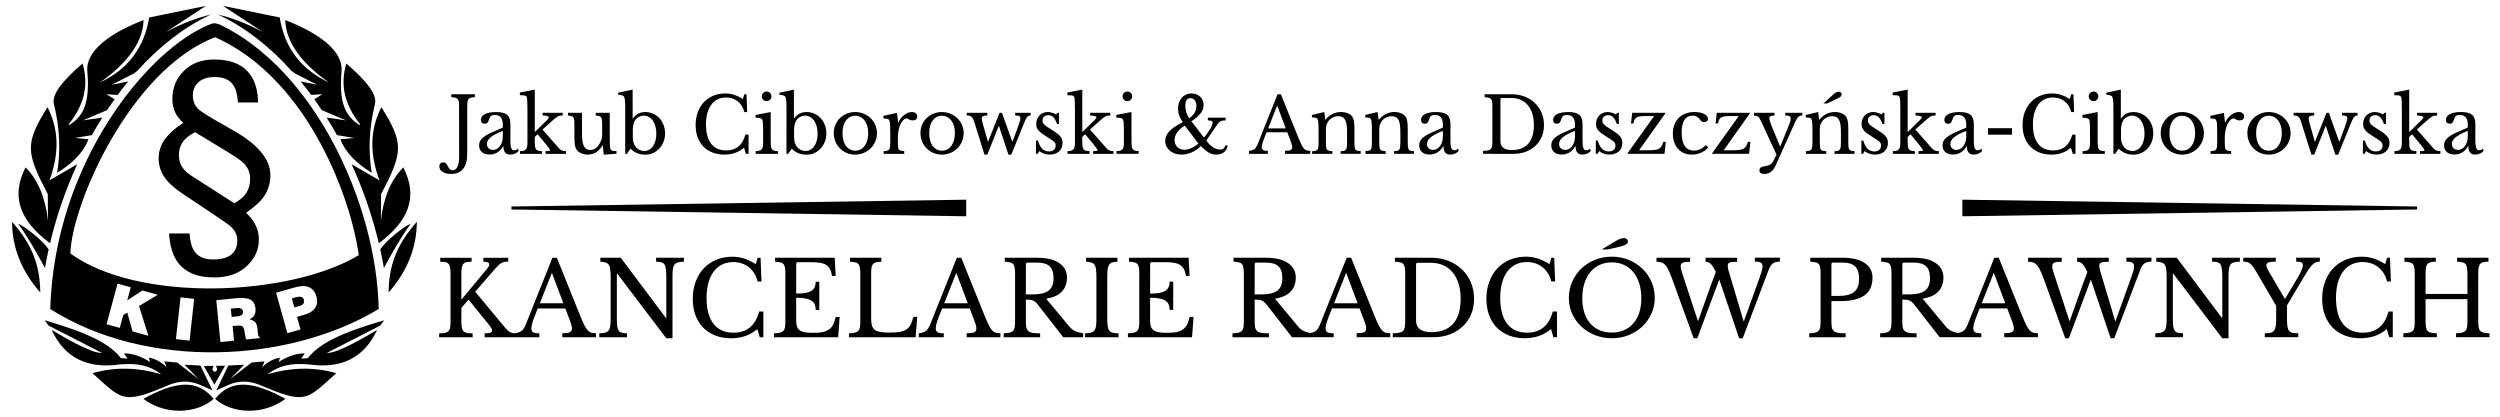 <?xml version="1.0" encoding="UTF-8" standalone="no"?>
<!-- Created with Inkscape (http://www.inkscape.org/) -->

<svg width="210mm" height="35mm" viewBox="0 0 210 35" version="1.1" id="svg1" inkscape:version="1.3.1 (9b9bdc1480, 2023-11-25, custom)" sodipodi:docname="logo.svg" xmlns:inkscape="http://www.inkscape.org/namespaces/inkscape" xmlns:sodipodi="http://sodipodi.sourceforge.net/DTD/sodipodi-0.dtd" xmlns="http://www.w3.org/2000/svg" xmlns:svg="http://www.w3.org/2000/svg">
  <sodipodi:namedview id="namedview1" pagecolor="#ffffff" bordercolor="#000000" borderopacity="0.25" inkscape:showpageshadow="2" inkscape:pageopacity="0.0" inkscape:pagecheckerboard="0" inkscape:deskcolor="#d1d1d1" inkscape:document-units="mm" showguides="true" inkscape:zoom="2" inkscape:cx="326.25" inkscape:cy="28.5" inkscape:window-width="1878" inkscape:window-height="1043" inkscape:window-x="0" inkscape:window-y="0" inkscape:window-maximized="1" inkscape:current-layer="layer1">
    <sodipodi:guide position="36,36.116" orientation="-1,0" id="guide1" inkscape:locked="false" inkscape:label="" inkscape:color="rgb(0,134,229)" />
  </sodipodi:namedview>
  <defs id="defs1" />
  <g inkscape:label="Layer 1" inkscape:groupmode="layer" id="layer1">
    <g id="g2" transform="matrix(1.566,0,0,1.566,-181.497,-134.16)" style="fill:#000000">
      <path id="path2" d="m 127.439,87.666 c 5.102,2.284 7.34,8.905 7.705,11.689 -3.694,2.224 -11.831,2.567 -15.471,-0.088 0.072,-2.641 3.222,-9.861 7.766,-11.6 z m 4.114,14.012 0.134,0.482 0.305,-0.086 c 0.08,-0.022 0.138,-0.057 0.174,-0.104 0.044,-0.058 0.053,-0.133 0.028,-0.226 -0.019,-0.07 -0.058,-0.117 -0.116,-0.14 -0.072,-0.029 -0.178,-0.024 -0.315,0.014 z m -3.273,0.547 0.044,0.445 0.306,-0.03 c 0.127,-0.013 0.215,-0.044 0.262,-0.095 0.036,-0.039 0.05,-0.091 0.044,-0.155 -0.007,-0.073 -0.039,-0.126 -0.097,-0.16 -0.057,-0.034 -0.127,-0.047 -0.21,-0.039 z m 2.428,-0.854 1.031,-0.291 c 0.309,-0.087 0.558,-0.087 0.748,1.2e-4 0.189,0.087 0.319,0.256 0.388,0.504 0.06,0.215 0.045,0.401 -0.044,0.559 -0.108,0.191 -0.322,0.331 -0.64,0.421 l -0.361,0.102 0.188,0.678 -0.705,0.199 z m -8.503,-0.487 0.709,0.196 -0.191,0.703 0.817,-0.53 0.823,0.228 -1.007,0.604 0.502,1.597 -0.847,-0.235 -0.285,-1.01 -0.215,0.129 -0.188,0.691 -0.709,-0.196 z m 3.378,0.735 0.731,0.082 -0.248,2.243 -0.731,-0.082 z m 1.918,0.155 1.078,-0.108 c 0.381,-0.038 0.652,0 0.812,0.114 0.121,0.087 0.191,0.229 0.21,0.429 0.015,0.153 -0.007,0.279 -0.067,0.378 -0.06,0.098 -0.144,0.167 -0.252,0.208 0.178,0.051 0.29,0.116 0.337,0.194 0.047,0.078 0.079,0.2 0.095,0.366 l 0.017,0.174 c 0.008,0.081 0.019,0.138 0.034,0.17 0.015,0.032 0.036,0.047 0.065,0.044 l 0.007,0.065 -0.735,0.073 c -0.021,-0.05 -0.047,-0.179 -0.077,-0.387 -0.03,-0.208 -0.087,-0.322 -0.172,-0.343 -0.047,-0.01 -0.098,-0.015 -0.154,-0.015 -0.056,4.8e-4 -0.128,0.005 -0.217,0.014 l -0.108,0.011 0.077,0.785 -0.729,0.073 z m 0.186,-14.786 c 5.061,2.41 8.41,9.593 8.525,15.258 -4.807,2.898 -12.424,3.291 -17.619,0 0.232,-7.874 5.254,-13.93 8.534,-15.256 0.303,-0.123 0.364,-0.059 0.56,-0.001" style="fill:#000000;fill-opacity:1;fill-rule:evenodd;stroke:none;stroke-width:0.24" />
      <path id="path3" d="m 127.504,106.606 0.641,-1.329 0.853,-0.042 -0.76,0.771 1.157,-0.89 0.696,-0.06 -0.139,0.314 c 0.301,-0.285 0.639,-0.472 0.962,-0.511 l -0.069,0.228 c 0.476,-0.3 0.944,-0.464 1.403,-0.462 l -0.196,0.287 0.362,-0.034 c 0.59,-0.762 1.735,-1.349 4.09,-2.028 l -0.217,0.288 -2.858,1.462 c 0.558,0.047 2.178,-0.928 2.697,-1.234 -0.689,1.488 -1.908,2.105 -3.658,1.851 -0.987,-0.08 -1.593,0.059 -2.227,0.531 1.183,-0.356 2.455,-0.422 3.697,-0.058 -1.61,1.415 -1.57,1.715 -4.111,0.625 -1.108,-0.424 -1.663,0.023 -2.322,0.292" style="fill:#000000;fill-opacity:1;fill-rule:evenodd;stroke:none;stroke-width:0.24" />
      <path id="path4" d="m 126.83,105.299 0.57,1.003 0.572,-1.015 -0.483,0.005 c -0.003,0.088 0.053,0.093 0.053,0.183 0,0.063 -0.055,0.132 -0.122,0.132 -0.067,0 -0.122,-0.069 -0.122,-0.132 0,-0.092 0.05,-0.093 0.042,-0.181 z" style="fill:#000000;fill-opacity:1;fill-rule:evenodd;stroke:none;stroke-width:0.24" />
      <path id="path5" d="m 127.291,106.606 -0.641,-1.329 -0.853,-0.042 0.76,0.771 -1.157,-0.89 -0.696,-0.06 0.139,0.314 c -0.301,-0.285 -0.639,-0.472 -0.962,-0.511 l 0.069,0.228 c -0.476,-0.301 -0.944,-0.464 -1.403,-0.462 l 0.196,0.287 -0.362,-0.034 c -0.59,-0.763 -1.734,-1.35 -4.09,-2.028 l 0.217,0.288 2.858,1.462 c -0.558,0.047 -2.178,-0.928 -2.697,-1.234 0.689,1.488 1.908,2.105 3.658,1.851 0.987,-0.08 1.593,0.059 2.227,0.531 -1.183,-0.356 -2.455,-0.422 -3.697,-0.058 1.609,1.415 1.57,1.715 4.111,0.625 1.108,-0.424 1.663,0.023 2.322,0.292" style="fill:#000000;fill-opacity:1;fill-rule:evenodd;stroke:none;stroke-width:0.24" />
      <path id="path6" d="m 127.357,107.068 c -0.871,-1.089 -2.054,-0.945 -3.769,-0.004 1.194,0.899 2.867,0.803 3.769,0.004" style="fill:#000000;fill-opacity:1;fill-rule:evenodd;stroke:none;stroke-width:0.24" />
      <path id="path7" d="m 131.746,89.63 -0.207,-0.157 c -1.143,-1.27 -2.444,-2.308 -3.874,-2.988 -0.045,-0.013 -0.084,-0.027 -0.12,-0.039 l -0.01,-0.007 c 0.823,0.182 1.647,0.514 2.47,0.95 l -2.148,-1.403 c 1.015,0.207 2.03,0.414 3.044,0.621 0.265,1.61 1.121,2.774 2.649,3.493 -1.423,-0.989 -2.333,-2.163 -2.347,-3.352 1.71,0.659 3.13,1.624 3.014,2.764 -0.136,1.614 0.17,2.376 0.972,2.867 l 0.033,-0.032 c -0.91,-1.15 -1.06,-2.196 -0.747,-3.271 1.095,0.943 1.674,1.674 1.533,2.191 -0.332,1.322 -0.35,2.62 -0.168,3.674 -0.726,-0.445 -1.396,-1.033 -1.682,-1.799 l 0.732,-0.072 -0.917,-0.151 c -0.177,-0.319 -0.362,-0.633 -0.555,-0.94 l 1.035,0.147 -1.294,-0.549 c -0.13,-0.197 -0.264,-0.391 -0.4,-0.582 l 0.427,-0.27 -0.597,0.037 c -0.183,-0.248 -0.371,-0.489 -0.564,-0.724 l 0.885,0.177 -1.16,-0.588 c -10e-4,6.82e-4 -0.003,0.001 -0.003,0.003 z m 4.998,11.729 c 0.011,-1.377 0.392,-2.538 1.515,-3.788 -0.014,1.425 -0.53,2.661 -1.515,3.788 z m -0.449,-2.312 c 0.291,-0.452 1.283,-1.248 1.638,-1.375 -0.52,0.701 -1.001,1.566 -1.442,2.373 -0.057,-0.331 -0.122,-0.664 -0.196,-0.998 z m -1.534,-4.567 1.492,0.865 c -0.481,-1.298 -0.573,-2.604 0.103,-3.925 1.212,1.946 1.169,2.404 -0.018,4.668 l -0.008,1.414 c 0.13,-1.158 0.494,-2.137 1.2,-2.854 0.838,1.619 0.238,2.918 -1.312,4.07 -0.339,-1.428 -0.831,-2.865 -1.458,-4.237" style="fill:#000000;fill-opacity:1;fill-rule:evenodd;stroke:none;stroke-width:0.24" />
      <path id="path8" d="m 127.438,107.068 c 0.871,-1.089 2.054,-0.945 3.769,-0.004 -1.194,0.899 -2.867,0.803 -3.769,0.004" style="fill:#000000;fill-opacity:1;fill-rule:evenodd;stroke:none;stroke-width:0.24" />
      <path id="path9" d="m 118.058,101.359 c -0.011,-1.377 -0.392,-2.538 -1.515,-3.788 0.014,1.425 0.53,2.661 1.515,3.788 z m 4.998,-11.729 0.207,-0.157 c 1.143,-1.27 2.444,-2.308 3.874,-2.988 0.045,-0.013 0.084,-0.027 0.12,-0.039 l 0.009,-0.007 c -0.824,0.182 -1.647,0.514 -2.47,0.95 l 2.148,-1.403 c -1.015,0.207 -2.03,0.414 -3.044,0.621 -0.265,1.61 -1.121,2.774 -2.649,3.493 1.423,-0.989 2.333,-2.163 2.347,-3.352 -1.71,0.659 -3.13,1.624 -3.014,2.764 0.136,1.614 -0.17,2.376 -0.972,2.867 l -0.032,-0.032 c 0.909,-1.15 1.06,-2.196 0.747,-3.271 -1.095,0.943 -1.674,1.674 -1.533,2.191 0.333,1.322 0.35,2.62 0.168,3.674 0.726,-0.445 1.395,-1.033 1.682,-1.799 l -0.732,-0.072 0.917,-0.151 c 0.178,-0.319 0.362,-0.633 0.555,-0.94 l -1.035,0.147 1.294,-0.549 c 0.13,-0.197 0.264,-0.391 0.4,-0.582 l -0.427,-0.27 0.597,0.037 c 0.183,-0.248 0.371,-0.489 0.564,-0.724 l -0.885,0.177 1.16,-0.588 c 0.001,6.82e-4 0.003,0.001 0.003,0.003 z m -3.015,4.85 -1.492,0.865 c 0.481,-1.298 0.573,-2.604 -0.103,-3.925 -1.212,1.946 -1.169,2.404 0.018,4.668 l 0.007,1.414 c -0.13,-1.158 -0.494,-2.137 -1.2,-2.854 -0.838,1.619 -0.238,2.918 1.312,4.07 0.339,-1.428 0.831,-2.865 1.458,-4.237 z m -1.534,4.567 c -0.291,-0.452 -1.283,-1.248 -1.638,-1.375 0.52,0.701 1.001,1.566 1.442,2.373 0.057,-0.331 0.122,-0.664 0.196,-0.998" style="fill:#000000;fill-opacity:1;fill-rule:evenodd;stroke:none;stroke-width:0.24" />
      <path id="path10" d="m 125.144,90.976 c 0,-0.594 0.205,-1.095 0.616,-1.502 0.409,-0.409 0.949,-0.612 1.622,-0.612 0.989,0 1.671,0.325 2.046,0.977 0.196,0.34 0.302,0.782 0.314,1.328 h -1.082 c -0.029,-0.39 -0.097,-0.677 -0.205,-0.862 -0.194,-0.336 -0.534,-0.503 -1.019,-0.503 -0.388,0 -0.683,0.09 -0.888,0.273 -0.205,0.182 -0.306,0.426 -0.306,0.73 0,0.176 0.038,0.336 0.114,0.476 0.076,0.143 0.192,0.266 0.344,0.371 0.304,0.21 0.846,0.531 1.624,0.965 1.386,0.772 2.078,1.586 2.078,2.448 0,0.487 -0.148,0.912 -0.445,1.277 -0.169,0.21 -0.456,0.457 -0.858,0.745 0.217,0.199 0.386,0.419 0.506,0.656 0.12,0.237 0.179,0.493 0.179,0.768 0,0.554 -0.217,1.032 -0.65,1.435 -0.432,0.405 -1.015,0.606 -1.749,0.606 -0.968,0 -1.645,-0.31 -2.031,-0.933 -0.215,-0.336 -0.346,-0.812 -0.39,-1.426 h 1.099 c 0.034,0.401 0.105,0.696 0.217,0.885 0.196,0.34 0.54,0.51 1.031,0.51 0.321,0 0.578,-0.044 0.772,-0.13 0.363,-0.159 0.544,-0.459 0.544,-0.902 0,-0.189 -0.055,-0.365 -0.167,-0.529 -0.065,-0.09 -0.158,-0.185 -0.278,-0.283 -0.065,-0.052 -0.281,-0.203 -0.643,-0.449 -0.213,-0.143 -0.418,-0.281 -0.612,-0.411 l -1.099,-0.732 c -0.437,-0.289 -0.749,-0.543 -0.934,-0.755 -0.325,-0.365 -0.487,-0.774 -0.487,-1.229 0,-0.394 0.122,-0.749 0.365,-1.068 0.243,-0.317 0.563,-0.596 0.958,-0.837 -0.181,-0.166 -0.321,-0.342 -0.42,-0.529 -0.112,-0.239 -0.167,-0.491 -0.167,-0.757 z m 3.324,5.598 c 0.243,-0.138 0.422,-0.277 0.538,-0.417 0.205,-0.241 0.308,-0.541 0.308,-0.898 0,-0.319 -0.11,-0.592 -0.327,-0.816 -0.137,-0.141 -0.411,-0.336 -0.829,-0.591 l -1.797,-1.093 c -0.243,0.13 -0.422,0.258 -0.538,0.382 -0.217,0.229 -0.327,0.508 -0.327,0.835 0,0.176 0.027,0.331 0.08,0.468 0.103,0.25 0.295,0.464 0.574,0.644 z" style="fill:#000000;fill-opacity:1;fill-rule:evenodd;stroke:none;stroke-width:0.24" />
    </g>
    <path style="font-size:6.5px;font-family:'Libre Baskerville';-inkscape-font-specification:'Libre Baskerville';stroke-width:0.542" d="m 38.562,8.905 q 0,-0.228 -0.026,-0.364 -0.019,-0.143 -0.091,-0.221 -0.065,-0.085 -0.195,-0.111 -0.13,-0.033 -0.338,-0.045 v -0.247 h 1.976 v 0.247 q -0.208,0.007 -0.338,0.039 -0.124,0.033 -0.195,0.117 -0.065,0.085 -0.091,0.234 -0.019,0.15 -0.019,0.397 v 3.985 q 0,0.819 -0.345,1.248 -0.345,0.429 -1.008,0.429 -0.449,0 -0.715,-0.176 -0.273,-0.169 -0.273,-0.455 0,-0.169 0.091,-0.26 0.085,-0.085 0.241,-0.085 0.124,0 0.202,0.059 0.071,0.065 0.169,0.247 0.111,0.208 0.189,0.28 0.085,0.078 0.215,0.078 0.267,0 0.41,-0.286 0.143,-0.286 0.143,-0.813 z m 3.673,2.093 q -0.371,0.143 -0.631,0.28 -0.254,0.137 -0.41,0.273 -0.156,0.137 -0.228,0.273 -0.065,0.137 -0.065,0.28 0,0.214 0.143,0.351 0.143,0.137 0.377,0.137 0.169,0 0.312,-0.085 0.149,-0.085 0.26,-0.228 0.111,-0.15 0.176,-0.345 0.065,-0.202 0.065,-0.423 z m 0,-0.28 v -0.267 q 0,-0.793 -0.676,-0.793 -0.111,0 -0.189,0.019 -0.078,0.019 -0.13,0.065 -0.052,0.045 -0.098,0.13 -0.039,0.084 -0.078,0.208 -0.071,0.189 -0.143,0.254 -0.065,0.059 -0.195,0.059 -0.325,0 -0.325,-0.325 0,-0.312 0.332,-0.481 0.332,-0.175 0.943,-0.175 0.65,0 0.923,0.234 0.273,0.228 0.273,0.78 v 1.456 q 0,0.741 0.293,0.741 0.091,0 0.176,-0.019 0.085,-0.026 0.143,-0.123 l 0.091,0.156 q -0.078,0.15 -0.286,0.254 -0.208,0.098 -0.436,0.098 -0.286,0 -0.429,-0.182 -0.137,-0.182 -0.137,-0.514 h -0.033 q -0.169,0.319 -0.468,0.507 -0.299,0.182 -0.663,0.182 -0.41,0 -0.644,-0.208 -0.234,-0.208 -0.234,-0.559 0,-0.156 0.052,-0.299 0.059,-0.143 0.182,-0.273 0.123,-0.13 0.325,-0.254 0.202,-0.13 0.494,-0.26 z m 3.595,1.976 q 0.215,0 0.293,-0.019 0.085,-0.019 0.085,-0.052 -0.006,-0.052 -0.104,-0.189 -0.098,-0.137 -0.254,-0.325 l -0.689,-0.832 -0.241,0.228 v 0.384 q 0,0.254 0.019,0.41 0.026,0.15 0.085,0.241 0.065,0.085 0.182,0.117 0.124,0.033 0.319,0.039 v 0.228 h -1.846 v -0.228 q 0.195,-0.007 0.312,-0.039 0.124,-0.033 0.189,-0.117 0.071,-0.085 0.098,-0.228 0.026,-0.143 0.026,-0.377 V 9.21 q 0,-0.494 -0.013,-0.748 -0.007,-0.254 -0.065,-0.345 -0.059,-0.091 -0.195,-0.104 -0.137,-0.019 -0.364,-0.019 v -0.221 l 1.255,-0.247 v 3.569 l 0.605,-0.592 q 0.293,-0.293 0.436,-0.429 0.143,-0.143 0.143,-0.215 0,-0.071 -0.137,-0.111 -0.137,-0.045 -0.39,-0.045 v -0.228 h 1.69 v 0.228 q -0.124,0 -0.215,0.013 -0.091,0.013 -0.176,0.052 -0.078,0.039 -0.169,0.111 -0.091,0.065 -0.208,0.169 l -0.936,0.832 1.287,1.456 q 0.091,0.111 0.163,0.182 0.078,0.065 0.149,0.104 0.078,0.039 0.163,0.059 0.091,0.013 0.215,0.013 v 0.228 h -1.71 z m 4.752,-2.178 q 0,-0.267 -0.013,-0.416 -0.013,-0.156 -0.071,-0.234 -0.052,-0.085 -0.163,-0.111 -0.104,-0.033 -0.293,-0.052 v -0.228 h 1.177 v 1.996 q 0,0.371 0.007,0.605 0.013,0.234 0.033,0.351 0.013,0.085 0.039,0.137 0.033,0.045 0.091,0.078 0.059,0.026 0.15,0.039 0.098,0.006 0.247,0.006 v 0.228 l -1.073,0.078 -0.071,-0.78 h -0.026 q -0.247,0.403 -0.572,0.592 -0.319,0.182 -0.67,0.182 -0.273,0 -0.533,-0.104 -0.254,-0.104 -0.384,-0.28 -0.111,-0.143 -0.163,-0.397 -0.045,-0.254 -0.045,-0.657 v -1.034 q 0,-0.267 -0.013,-0.416 -0.013,-0.156 -0.071,-0.234 -0.052,-0.085 -0.163,-0.111 -0.104,-0.033 -0.293,-0.052 v -0.228 h 1.177 v 1.775 q 0,0.709 0.163,1.027 0.169,0.319 0.533,0.319 0.572,0 0.891,-0.748 0.033,-0.078 0.052,-0.143 0.019,-0.065 0.033,-0.143 0.013,-0.078 0.019,-0.176 0.006,-0.098 0.006,-0.234 z m 2.574,1.047 q 0,0.247 0.071,0.455 0.071,0.202 0.195,0.351 0.13,0.143 0.306,0.228 0.182,0.085 0.39,0.085 0.228,0 0.41,-0.104 0.189,-0.104 0.319,-0.293 0.137,-0.195 0.208,-0.462 0.078,-0.273 0.078,-0.605 0,-0.332 -0.078,-0.605 -0.078,-0.28 -0.215,-0.475 -0.137,-0.202 -0.332,-0.312 -0.189,-0.111 -0.416,-0.111 -0.267,0 -0.475,0.13 -0.208,0.124 -0.319,0.351 -0.143,0.286 -0.143,0.787 z m -0.013,-1.625 h 0.026 q 0.208,-0.273 0.455,-0.397 0.254,-0.13 0.585,-0.13 0.351,0 0.65,0.137 0.306,0.137 0.527,0.377 0.228,0.24 0.351,0.572 0.13,0.325 0.13,0.702 0,0.384 -0.13,0.715 -0.13,0.325 -0.358,0.566 -0.221,0.241 -0.527,0.377 -0.306,0.137 -0.663,0.137 -0.371,0 -0.696,-0.137 -0.319,-0.137 -0.527,-0.371 l -0.306,0.436 h -0.143 V 8.996 q 0,-0.657 -0.085,-0.839 -0.019,-0.045 -0.045,-0.071 -0.026,-0.033 -0.078,-0.052 -0.052,-0.026 -0.143,-0.045 -0.091,-0.019 -0.247,-0.039 v -0.163 l 1.222,-0.26 z m 9.38,-2.022 h 0.182 l 0.059,1.495 h -0.241 q -0.143,-0.572 -0.553,-0.897 -0.41,-0.325 -0.988,-0.325 -0.397,0 -0.709,0.156 -0.312,0.156 -0.527,0.449 -0.215,0.293 -0.332,0.715 -0.111,0.423 -0.111,0.956 0,1.047 0.436,1.612 0.436,0.559 1.261,0.559 1.255,0 1.612,-1.333 h 0.267 v 1.619 h -0.228 l -0.149,-0.514 q -0.683,0.579 -1.651,0.579 -0.553,0 -1.001,-0.176 -0.442,-0.176 -0.761,-0.494 -0.312,-0.325 -0.488,-0.787 -0.169,-0.462 -0.169,-1.027 0,-0.592 0.182,-1.079 0.182,-0.488 0.507,-0.839 0.332,-0.351 0.787,-0.54 0.462,-0.195 1.014,-0.195 0.39,0 0.735,0.111 0.345,0.111 0.748,0.358 z m 2.217,3.972 q 0,0.254 0.019,0.41 0.026,0.15 0.091,0.241 0.065,0.085 0.182,0.117 0.117,0.033 0.312,0.039 v 0.228 h -1.866 v -0.228 q 0.195,-0.007 0.319,-0.039 0.124,-0.039 0.189,-0.117 0.071,-0.085 0.091,-0.228 0.026,-0.149 0.026,-0.377 v -0.832 q 0,-0.377 -0.013,-0.618 -0.007,-0.247 -0.033,-0.338 -0.033,-0.149 -0.15,-0.201 -0.117,-0.059 -0.442,-0.059 v -0.228 l 1.274,-0.247 z m -0.748,-3.796 q 0,-0.169 0.117,-0.286 0.117,-0.117 0.286,-0.117 0.169,0 0.286,0.117 0.117,0.117 0.117,0.286 0,0.169 -0.117,0.286 -0.117,0.117 -0.286,0.117 -0.169,0 -0.286,-0.117 -0.117,-0.117 -0.117,-0.286 z m 2.711,3.471 q 0,0.247 0.071,0.455 0.071,0.202 0.195,0.351 0.13,0.143 0.306,0.228 0.182,0.085 0.39,0.085 0.228,0 0.41,-0.104 0.189,-0.104 0.319,-0.293 0.137,-0.195 0.208,-0.462 0.078,-0.273 0.078,-0.605 0,-0.332 -0.078,-0.605 -0.078,-0.28 -0.215,-0.475 -0.137,-0.202 -0.332,-0.312 -0.189,-0.111 -0.416,-0.111 -0.267,0 -0.475,0.13 -0.208,0.124 -0.319,0.351 -0.143,0.286 -0.143,0.787 z m -0.013,-1.625 h 0.026 q 0.208,-0.273 0.455,-0.397 0.254,-0.13 0.585,-0.13 0.351,0 0.65,0.137 0.306,0.137 0.527,0.377 0.228,0.24 0.351,0.572 0.13,0.325 0.13,0.702 0,0.384 -0.13,0.715 -0.13,0.325 -0.358,0.566 -0.221,0.241 -0.527,0.377 -0.306,0.137 -0.663,0.137 -0.371,0 -0.696,-0.137 -0.319,-0.137 -0.527,-0.371 l -0.305,0.436 h -0.143 V 8.996 q 0,-0.657 -0.085,-0.839 -0.019,-0.045 -0.045,-0.071 -0.026,-0.033 -0.078,-0.052 -0.052,-0.026 -0.143,-0.045 -0.091,-0.019 -0.247,-0.039 v -0.163 l 1.222,-0.26 z m 5.148,-0.527 q 0.371,0 0.702,0.137 0.332,0.13 0.579,0.364 0.254,0.234 0.397,0.559 0.149,0.319 0.149,0.702 0,0.397 -0.149,0.728 -0.143,0.332 -0.397,0.572 -0.247,0.241 -0.579,0.377 -0.332,0.137 -0.702,0.137 -0.364,0 -0.696,-0.13 -0.325,-0.137 -0.572,-0.377 -0.247,-0.241 -0.39,-0.572 -0.143,-0.338 -0.143,-0.735 0,-0.384 0.143,-0.709 0.143,-0.325 0.39,-0.559 0.247,-0.234 0.572,-0.364 0.332,-0.13 0.696,-0.13 z m 0,0.312 q -0.24,0 -0.442,0.104 -0.195,0.104 -0.338,0.299 -0.137,0.189 -0.215,0.462 -0.071,0.267 -0.071,0.592 0,0.338 0.071,0.611 0.078,0.273 0.215,0.468 0.143,0.189 0.338,0.293 0.195,0.104 0.442,0.104 0.247,0 0.449,-0.104 0.202,-0.104 0.345,-0.299 0.143,-0.195 0.221,-0.468 0.078,-0.273 0.078,-0.605 0,-0.325 -0.078,-0.592 -0.078,-0.267 -0.221,-0.455 -0.143,-0.195 -0.345,-0.299 -0.202,-0.111 -0.449,-0.111 z m 3.582,2.165 q 0,0.267 0.013,0.423 0.013,0.156 0.065,0.241 0.059,0.078 0.163,0.104 0.104,0.026 0.293,0.039 v 0.228 h -1.729 v -0.228 q 0.189,-0.007 0.299,-0.033 0.111,-0.033 0.169,-0.111 0.059,-0.078 0.071,-0.221 0.019,-0.149 0.019,-0.397 v -0.761 q 0,-0.442 -0.013,-0.689 -0.006,-0.247 -0.065,-0.364 -0.052,-0.117 -0.169,-0.136 -0.117,-0.026 -0.325,-0.026 V 9.73 l 1.138,-0.247 0.091,0.806 h 0.026 q 0.085,-0.195 0.208,-0.358 0.13,-0.163 0.28,-0.273 0.15,-0.117 0.312,-0.182 0.163,-0.065 0.332,-0.065 0.208,0 0.325,0.104 0.123,0.098 0.123,0.267 0,0.156 -0.098,0.247 -0.098,0.085 -0.28,0.085 -0.104,0 -0.175,-0.026 -0.071,-0.026 -0.13,-0.052 -0.052,-0.033 -0.104,-0.059 -0.045,-0.026 -0.104,-0.026 -0.175,0 -0.351,0.228 -0.175,0.221 -0.273,0.566 -0.052,0.189 -0.085,0.429 -0.026,0.234 -0.026,0.494 z m 3.699,-2.477 q 0.371,0 0.702,0.137 0.332,0.13 0.579,0.364 0.254,0.234 0.397,0.559 0.15,0.319 0.15,0.702 0,0.397 -0.15,0.728 -0.143,0.332 -0.397,0.572 -0.247,0.241 -0.579,0.377 -0.332,0.137 -0.702,0.137 -0.364,0 -0.696,-0.13 -0.325,-0.137 -0.572,-0.377 -0.247,-0.241 -0.39,-0.572 -0.143,-0.338 -0.143,-0.735 0,-0.384 0.143,-0.709 0.143,-0.325 0.39,-0.559 0.247,-0.234 0.572,-0.364 0.332,-0.13 0.696,-0.13 z m 0,0.312 q -0.241,0 -0.442,0.104 -0.195,0.104 -0.338,0.299 -0.137,0.189 -0.214,0.462 -0.071,0.267 -0.071,0.592 0,0.338 0.071,0.611 0.078,0.273 0.214,0.468 0.143,0.189 0.338,0.293 0.195,0.104 0.442,0.104 0.247,0 0.449,-0.104 0.202,-0.104 0.345,-0.299 0.143,-0.195 0.221,-0.468 0.078,-0.273 0.078,-0.605 0,-0.325 -0.078,-0.592 -0.078,-0.267 -0.221,-0.455 -0.143,-0.195 -0.345,-0.299 -0.202,-0.111 -0.449,-0.111 z m 3.816,3.263 h -0.24 l -0.845,-2.704 q -0.059,-0.182 -0.111,-0.293 -0.052,-0.11 -0.124,-0.176 -0.071,-0.065 -0.169,-0.085 -0.098,-0.026 -0.241,-0.026 v -0.228 h 1.723 v 0.228 q -0.254,0 -0.358,0.059 -0.104,0.059 -0.104,0.202 0,0.065 0.019,0.156 0.019,0.085 0.052,0.215 l 0.442,1.554 h 0.026 l 0.956,-2.412 h 0.202 l 0.865,2.412 h 0.026 l 0.39,-1.053 q 0.078,-0.215 0.13,-0.358 0.052,-0.149 0.078,-0.247 0.033,-0.104 0.045,-0.169 0.013,-0.065 0.013,-0.123 0,-0.143 -0.085,-0.189 -0.085,-0.045 -0.351,-0.045 v -0.228 h 1.3 v 0.228 q -0.098,0 -0.169,0.033 -0.065,0.026 -0.137,0.111 -0.065,0.085 -0.137,0.241 -0.071,0.156 -0.175,0.41 l -1.008,2.49 h -0.24 l -0.793,-2.399 h -0.026 z m 4.232,-0.065 h -0.143 v -1.118 h 0.163 q 0.254,0.917 0.923,0.917 0.26,0 0.41,-0.124 0.156,-0.13 0.156,-0.39 0,-0.098 -0.033,-0.163 -0.026,-0.071 -0.111,-0.143 -0.078,-0.078 -0.228,-0.175 -0.143,-0.098 -0.384,-0.247 -0.221,-0.137 -0.384,-0.254 -0.163,-0.117 -0.273,-0.234 -0.111,-0.123 -0.169,-0.26 -0.052,-0.137 -0.052,-0.319 0,-0.221 0.071,-0.403 0.078,-0.188 0.208,-0.319 0.13,-0.13 0.306,-0.202 0.175,-0.078 0.384,-0.078 0.175,0 0.364,0.059 0.189,0.052 0.332,0.143 l 0.13,-0.137 h 0.123 v 0.936 h -0.169 q -0.143,-0.397 -0.312,-0.566 -0.169,-0.169 -0.416,-0.169 -0.221,0 -0.358,0.117 -0.13,0.117 -0.13,0.325 0,0.111 0.033,0.195 0.039,0.078 0.117,0.156 0.078,0.078 0.195,0.163 0.124,0.078 0.293,0.182 0.28,0.175 0.475,0.312 0.202,0.137 0.325,0.273 0.123,0.13 0.182,0.273 0.059,0.143 0.059,0.325 0,0.462 -0.299,0.728 -0.299,0.26 -0.787,0.26 -0.507,0 -0.871,-0.293 z m 4.654,-0.228 q 0.215,0 0.293,-0.019 0.085,-0.019 0.085,-0.052 -0.007,-0.052 -0.104,-0.189 -0.098,-0.137 -0.254,-0.325 l -0.689,-0.832 -0.241,0.228 v 0.384 q 0,0.254 0.019,0.41 0.026,0.149 0.085,0.24 0.065,0.085 0.182,0.117 0.123,0.033 0.319,0.039 v 0.228 h -1.846 v -0.228 q 0.195,-0.006 0.312,-0.039 0.123,-0.033 0.189,-0.117 0.071,-0.085 0.098,-0.228 0.026,-0.143 0.026,-0.377 V 9.21 q 0,-0.494 -0.013,-0.748 -0.007,-0.254 -0.065,-0.345 -0.059,-0.091 -0.195,-0.104 -0.137,-0.019 -0.364,-0.019 v -0.221 l 1.255,-0.247 v 3.569 l 0.605,-0.592 q 0.293,-0.293 0.436,-0.429 0.143,-0.143 0.143,-0.215 0,-0.071 -0.137,-0.111 -0.137,-0.045 -0.39,-0.045 v -0.228 h 1.69 v 0.228 q -0.123,0 -0.214,0.013 -0.091,0.013 -0.176,0.052 -0.078,0.039 -0.169,0.111 -0.091,0.065 -0.208,0.169 l -0.936,0.832 1.287,1.456 q 0.091,0.111 0.163,0.182 0.078,0.065 0.149,0.104 0.078,0.039 0.163,0.059 0.091,0.013 0.214,0.013 v 0.228 h -1.71 z m 3.224,-0.806 q 0,0.254 0.019,0.41 0.026,0.149 0.091,0.24 0.065,0.085 0.182,0.117 0.117,0.033 0.312,0.039 v 0.228 h -1.866 v -0.228 q 0.195,-0.006 0.319,-0.039 0.123,-0.039 0.189,-0.117 0.071,-0.085 0.091,-0.228 0.026,-0.15 0.026,-0.377 v -0.832 q 0,-0.377 -0.013,-0.618 -0.007,-0.247 -0.033,-0.338 -0.033,-0.15 -0.15,-0.202 -0.117,-0.059 -0.442,-0.059 v -0.228 l 1.274,-0.247 z m -0.748,-3.796 q 0,-0.169 0.117,-0.286 0.117,-0.117 0.286,-0.117 0.169,0 0.286,0.117 0.117,0.117 0.117,0.286 0,0.169 -0.117,0.286 -0.117,0.117 -0.286,0.117 -0.169,0 -0.286,-0.117 -0.117,-0.117 -0.117,-0.286 z m 5.603,1.853 q 0.312,-0.241 0.455,-0.488 0.143,-0.254 0.143,-0.546 0,-0.306 -0.137,-0.481 -0.137,-0.182 -0.364,-0.182 -0.429,0 -0.429,0.657 0,0.286 0.085,0.553 0.085,0.26 0.247,0.488 z m -0.371,0.611 q -0.41,0.234 -0.637,0.553 -0.228,0.312 -0.228,0.65 0,0.358 0.228,0.592 0.234,0.228 0.598,0.228 0.273,0 0.585,-0.137 0.312,-0.137 0.592,-0.384 z m 1.606,1.008 q 0.156,-0.195 0.286,-0.377 0.137,-0.189 0.234,-0.351 0.098,-0.169 0.15,-0.306 0.052,-0.137 0.052,-0.221 0,-0.104 -0.098,-0.15 -0.091,-0.045 -0.299,-0.045 V 9.886 h 1.495 v 0.227 q -0.143,0 -0.247,0.019 -0.098,0.013 -0.176,0.052 -0.078,0.039 -0.149,0.104 -0.065,0.065 -0.13,0.169 l -0.923,1.352 q 0.273,0.371 0.566,0.566 0.299,0.189 0.592,0.189 0.085,0 0.15,-0.013 0.065,-0.019 0.117,-0.059 0.059,-0.045 0.104,-0.117 0.052,-0.071 0.104,-0.182 l 0.163,0.045 q -0.071,0.364 -0.319,0.559 -0.247,0.189 -0.644,0.189 -0.163,0 -0.312,-0.039 -0.143,-0.033 -0.293,-0.117 -0.149,-0.085 -0.319,-0.221 -0.169,-0.137 -0.371,-0.338 -0.325,0.338 -0.754,0.527 -0.423,0.189 -0.865,0.189 -0.299,0 -0.553,-0.085 -0.247,-0.091 -0.429,-0.24 -0.182,-0.156 -0.286,-0.364 -0.104,-0.215 -0.104,-0.462 0,-0.442 0.351,-0.813 0.351,-0.377 1.125,-0.754 -0.208,-0.306 -0.306,-0.572 -0.091,-0.267 -0.091,-0.559 0,-0.286 0.078,-0.52 0.085,-0.241 0.234,-0.41 0.149,-0.169 0.358,-0.26 0.208,-0.098 0.462,-0.098 0.221,0 0.403,0.071 0.189,0.071 0.325,0.202 0.137,0.13 0.208,0.306 0.078,0.176 0.078,0.39 0,0.364 -0.241,0.683 -0.234,0.319 -0.78,0.689 z m 6.994,-0.455 h -1.736 q -0.111,0.267 -0.189,0.475 -0.078,0.202 -0.13,0.351 -0.045,0.15 -0.065,0.254 -0.019,0.104 -0.019,0.169 0,0.182 0.117,0.254 0.117,0.065 0.39,0.065 v 0.247 h -1.58 v -0.247 q 0.15,-0.019 0.254,-0.052 0.111,-0.033 0.189,-0.091 0.085,-0.059 0.143,-0.149 0.065,-0.098 0.124,-0.234 L 107.315,7.917 h 0.28 l 1.476,3.666 q 0.149,0.364 0.26,0.585 0.111,0.215 0.214,0.325 0.104,0.111 0.221,0.143 0.123,0.033 0.293,0.033 v 0.254 h -2.119 v -0.254 q 0.345,0 0.475,-0.065 0.13,-0.065 0.13,-0.215 0,-0.065 -0.006,-0.117 -0.007,-0.059 -0.026,-0.124 -0.013,-0.065 -0.045,-0.143 -0.026,-0.085 -0.071,-0.195 z m -1.606,-0.325 h 1.482 L 107.282,8.866 Z m 4.856,1.118 q 0,0.267 0.013,0.423 0.013,0.15 0.065,0.234 0.059,0.078 0.163,0.104 0.111,0.026 0.299,0.039 v 0.221 h -1.703 v -0.221 q 0.182,-0.013 0.286,-0.039 0.111,-0.026 0.169,-0.104 0.059,-0.078 0.071,-0.221 0.019,-0.143 0.019,-0.39 v -0.865 q 0,-0.774 -0.039,-0.943 -0.019,-0.085 -0.052,-0.137 -0.026,-0.058 -0.085,-0.085 -0.059,-0.033 -0.149,-0.039 -0.091,-0.013 -0.234,-0.013 v -0.208 l 1.04,-0.247 0.078,0.644 h 0.026 q 0.247,-0.306 0.579,-0.475 0.332,-0.169 0.722,-0.169 0.299,0 0.546,0.098 0.247,0.098 0.377,0.267 0.111,0.15 0.156,0.39 0.045,0.234 0.045,0.65 v 1.086 q 0,0.267 0.013,0.423 0.019,0.15 0.071,0.234 0.052,0.078 0.156,0.104 0.111,0.026 0.286,0.039 v 0.221 h -1.684 v -0.221 q 0.182,-0.007 0.286,-0.033 0.111,-0.033 0.163,-0.111 0.059,-0.078 0.071,-0.221 0.019,-0.149 0.019,-0.39 v -0.858 q 0,-0.371 -0.039,-0.624 -0.039,-0.254 -0.13,-0.41 -0.085,-0.156 -0.228,-0.221 -0.143,-0.071 -0.345,-0.071 -0.293,0 -0.54,0.156 -0.241,0.149 -0.377,0.416 -0.033,0.065 -0.059,0.123 -0.019,0.059 -0.033,0.137 -0.013,0.078 -0.019,0.182 -0.006,0.098 -0.006,0.254 z m 4.479,0 q 0,0.267 0.013,0.423 0.013,0.15 0.065,0.234 0.059,0.078 0.163,0.104 0.111,0.026 0.299,0.039 v 0.221 h -1.703 v -0.221 q 0.182,-0.013 0.286,-0.039 0.111,-0.026 0.169,-0.104 0.059,-0.078 0.071,-0.221 0.019,-0.143 0.019,-0.39 v -0.865 q 0,-0.774 -0.039,-0.943 -0.019,-0.085 -0.052,-0.137 -0.026,-0.058 -0.085,-0.085 -0.059,-0.033 -0.149,-0.039 -0.091,-0.013 -0.234,-0.013 v -0.208 l 1.04,-0.247 0.078,0.644 h 0.026 q 0.247,-0.306 0.579,-0.475 0.332,-0.169 0.722,-0.169 0.299,0 0.546,0.098 0.247,0.098 0.377,0.267 0.111,0.15 0.156,0.39 0.045,0.234 0.045,0.65 v 1.086 q 0,0.267 0.013,0.423 0.019,0.15 0.071,0.234 0.052,0.078 0.156,0.104 0.111,0.026 0.286,0.039 v 0.221 h -1.684 v -0.221 q 0.182,-0.007 0.286,-0.033 0.111,-0.033 0.163,-0.111 0.059,-0.078 0.071,-0.221 0.019,-0.149 0.019,-0.39 v -0.858 q 0,-0.371 -0.039,-0.624 -0.039,-0.254 -0.13,-0.41 -0.085,-0.156 -0.228,-0.221 -0.143,-0.071 -0.345,-0.071 -0.293,0 -0.54,0.156 -0.241,0.149 -0.377,0.416 -0.033,0.065 -0.059,0.123 -0.019,0.059 -0.033,0.137 -0.013,0.078 -0.019,0.182 -0.007,0.098 -0.007,0.254 z m 5.343,-0.904 q -0.371,0.143 -0.631,0.28 -0.254,0.137 -0.41,0.273 -0.156,0.137 -0.228,0.273 -0.065,0.137 -0.065,0.28 0,0.214 0.143,0.351 0.143,0.137 0.377,0.137 0.169,0 0.312,-0.085 0.15,-0.085 0.26,-0.228 0.111,-0.15 0.176,-0.345 0.065,-0.202 0.065,-0.423 z m 0,-0.28 v -0.267 q 0,-0.793 -0.676,-0.793 -0.111,0 -0.189,0.019 -0.078,0.019 -0.13,0.065 -0.052,0.045 -0.098,0.13 -0.039,0.084 -0.078,0.208 -0.071,0.189 -0.143,0.254 -0.065,0.059 -0.195,0.059 -0.325,0 -0.325,-0.325 0,-0.312 0.332,-0.481 0.332,-0.175 0.943,-0.175 0.65,0 0.923,0.234 0.273,0.228 0.273,0.78 v 1.456 q 0,0.741 0.293,0.741 0.091,0 0.176,-0.019 0.085,-0.026 0.143,-0.123 l 0.091,0.156 q -0.078,0.15 -0.286,0.254 -0.208,0.098 -0.436,0.098 -0.286,0 -0.429,-0.182 -0.137,-0.182 -0.137,-0.514 h -0.033 q -0.169,0.319 -0.468,0.507 -0.299,0.182 -0.663,0.182 -0.41,0 -0.644,-0.208 -0.234,-0.208 -0.234,-0.559 0,-0.156 0.052,-0.299 0.059,-0.143 0.182,-0.273 0.124,-0.13 0.325,-0.254 0.202,-0.13 0.494,-0.26 z m 3.374,2.204 v -0.247 q 0.247,-0.006 0.397,-0.033 0.156,-0.033 0.241,-0.111 0.085,-0.085 0.111,-0.221 0.033,-0.143 0.033,-0.377 V 8.905 q 0,-0.228 -0.026,-0.364 -0.019,-0.143 -0.091,-0.221 -0.065,-0.085 -0.195,-0.111 -0.13,-0.033 -0.338,-0.045 v -0.247 h 2.282 q 0.585,0 1.079,0.195 0.501,0.195 0.858,0.54 0.364,0.345 0.566,0.819 0.202,0.475 0.202,1.034 0,0.533 -0.189,0.982 -0.189,0.442 -0.533,0.761 -0.338,0.319 -0.813,0.501 -0.475,0.175 -1.04,0.175 z m 1.573,-4.687 q -0.111,0 -0.111,0.111 v 3.517 q 0,0.741 0.969,0.741 0.891,0 1.365,-0.527 0.475,-0.533 0.475,-1.56 0,-0.54 -0.13,-0.962 -0.13,-0.423 -0.377,-0.715 -0.241,-0.293 -0.585,-0.449 -0.345,-0.156 -0.78,-0.156 z m 6.149,2.763 q -0.371,0.143 -0.631,0.28 -0.254,0.137 -0.41,0.273 -0.156,0.137 -0.228,0.273 -0.065,0.137 -0.065,0.28 0,0.214 0.143,0.351 0.143,0.137 0.377,0.137 0.169,0 0.312,-0.085 0.15,-0.085 0.26,-0.228 0.111,-0.15 0.176,-0.345 0.065,-0.202 0.065,-0.423 z m 0,-0.28 v -0.267 q 0,-0.793 -0.676,-0.793 -0.111,0 -0.189,0.019 -0.078,0.019 -0.13,0.065 -0.052,0.045 -0.098,0.13 -0.039,0.084 -0.078,0.208 -0.071,0.189 -0.143,0.254 -0.065,0.059 -0.195,0.059 -0.325,0 -0.325,-0.325 0,-0.312 0.332,-0.481 0.332,-0.175 0.943,-0.175 0.65,0 0.923,0.234 0.273,0.228 0.273,0.78 v 1.456 q 0,0.741 0.293,0.741 0.091,0 0.176,-0.019 0.085,-0.026 0.143,-0.123 l 0.091,0.156 q -0.078,0.15 -0.286,0.254 -0.208,0.098 -0.436,0.098 -0.286,0 -0.429,-0.182 -0.137,-0.182 -0.137,-0.514 h -0.033 q -0.169,0.319 -0.468,0.507 -0.299,0.182 -0.663,0.182 -0.41,0 -0.644,-0.208 -0.234,-0.208 -0.234,-0.559 0,-0.156 0.052,-0.299 0.059,-0.143 0.182,-0.273 0.124,-0.13 0.325,-0.254 0.202,-0.13 0.494,-0.26 z m 1.892,2.204 h -0.143 v -1.118 h 0.163 q 0.254,0.917 0.923,0.917 0.26,0 0.41,-0.124 0.156,-0.13 0.156,-0.39 0,-0.098 -0.033,-0.163 -0.026,-0.071 -0.111,-0.143 -0.078,-0.078 -0.228,-0.176 -0.143,-0.098 -0.384,-0.247 -0.221,-0.137 -0.384,-0.254 -0.163,-0.117 -0.273,-0.234 -0.111,-0.123 -0.169,-0.26 -0.052,-0.137 -0.052,-0.319 0,-0.221 0.071,-0.403 0.078,-0.189 0.208,-0.319 0.13,-0.13 0.306,-0.202 0.176,-0.078 0.384,-0.078 0.176,0 0.364,0.059 0.189,0.052 0.332,0.143 l 0.13,-0.137 h 0.123 v 0.936 h -0.169 q -0.143,-0.397 -0.312,-0.566 -0.169,-0.169 -0.416,-0.169 -0.221,0 -0.358,0.117 -0.13,0.117 -0.13,0.325 0,0.111 0.033,0.195 0.039,0.078 0.117,0.156 0.078,0.078 0.195,0.163 0.123,0.078 0.293,0.182 0.28,0.175 0.475,0.312 0.202,0.137 0.325,0.273 0.124,0.13 0.182,0.273 0.059,0.143 0.059,0.325 0,0.462 -0.299,0.728 -0.299,0.26 -0.787,0.26 -0.507,0 -0.871,-0.293 z m 5.629,0 h -3.12 v -0.026 l 2.249,-3.146 h -0.722 q -0.28,0 -0.462,0.026 -0.175,0.019 -0.293,0.091 -0.111,0.065 -0.169,0.188 -0.059,0.117 -0.091,0.319 h -0.208 l 0.104,-0.897 h 2.795 v 0.026 l -2.217,3.12 h 0.761 q 0.332,0 0.546,-0.026 0.221,-0.026 0.358,-0.104 0.143,-0.078 0.221,-0.214 0.085,-0.137 0.143,-0.364 h 0.214 z m 3.673,-0.54 q -0.234,0.286 -0.605,0.449 -0.371,0.156 -0.8,0.156 -0.345,0 -0.637,-0.124 -0.286,-0.13 -0.494,-0.358 -0.208,-0.234 -0.325,-0.559 -0.111,-0.325 -0.111,-0.722 0,-0.416 0.13,-0.748 0.13,-0.338 0.364,-0.572 0.24,-0.241 0.572,-0.364 0.338,-0.13 0.741,-0.13 0.254,0 0.462,0.045 0.208,0.039 0.358,0.117 0.156,0.071 0.241,0.182 0.085,0.104 0.085,0.228 0,0.13 -0.085,0.201 -0.085,0.071 -0.234,0.071 -0.117,0 -0.195,-0.045 -0.078,-0.052 -0.202,-0.221 -0.13,-0.15 -0.254,-0.208 -0.117,-0.065 -0.306,-0.065 -0.462,0 -0.702,0.358 -0.234,0.358 -0.234,1.053 0,0.748 0.26,1.138 0.267,0.384 0.774,0.384 0.273,0 0.514,-0.104 0.241,-0.111 0.488,-0.351 z m 3.432,0.54 h -3.12 v -0.026 l 2.249,-3.146 h -0.722 q -0.28,0 -0.462,0.026 -0.176,0.019 -0.293,0.091 -0.111,0.065 -0.169,0.188 -0.059,0.117 -0.091,0.319 h -0.208 l 0.104,-0.897 h 2.795 v 0.026 l -2.217,3.12 h 0.761 q 0.332,0 0.546,-0.026 0.221,-0.026 0.358,-0.104 0.143,-0.078 0.221,-0.214 0.085,-0.137 0.143,-0.364 h 0.215 z m 2.21,1.021 q -0.299,0.67 -0.93,0.67 -0.41,0 -0.41,-0.306 0,-0.163 0.111,-0.241 0.117,-0.071 0.423,-0.123 0.137,-0.019 0.234,-0.059 0.098,-0.033 0.176,-0.091 0.078,-0.052 0.137,-0.137 0.065,-0.085 0.124,-0.208 l 0.228,-0.455 -1.248,-2.711 q -0.085,-0.182 -0.149,-0.286 -0.059,-0.11 -0.13,-0.169 -0.065,-0.065 -0.149,-0.085 -0.085,-0.026 -0.215,-0.039 v -0.228 h 1.723 v 0.228 q -0.436,0 -0.436,0.215 0,0.084 0.052,0.266 0.052,0.182 0.13,0.371 l 0.715,1.729 h 0.033 l 0.592,-1.463 q 0.085,-0.215 0.137,-0.351 0.059,-0.137 0.085,-0.221 0.033,-0.091 0.039,-0.15 0.013,-0.059 0.013,-0.11 0,-0.169 -0.098,-0.228 -0.091,-0.059 -0.358,-0.059 v -0.228 h 1.43 v 0.228 q -0.123,0 -0.208,0.033 -0.085,0.033 -0.176,0.15 -0.085,0.11 -0.195,0.325 -0.104,0.214 -0.26,0.579 z m 3.731,-2.041 q 0,0.267 0.013,0.423 0.013,0.15 0.065,0.234 0.059,0.078 0.163,0.104 0.111,0.026 0.299,0.039 v 0.221 h -1.703 v -0.221 q 0.182,-0.013 0.286,-0.039 0.111,-0.026 0.169,-0.104 0.059,-0.078 0.071,-0.221 0.019,-0.143 0.019,-0.39 v -0.865 q 0,-0.774 -0.039,-0.943 -0.019,-0.085 -0.052,-0.137 -0.026,-0.058 -0.085,-0.085 -0.059,-0.033 -0.149,-0.039 -0.091,-0.013 -0.234,-0.013 v -0.208 l 1.04,-0.247 0.078,0.644 h 0.026 q 0.247,-0.306 0.579,-0.475 0.332,-0.169 0.722,-0.169 0.299,0 0.546,0.098 0.247,0.098 0.377,0.267 0.111,0.15 0.156,0.39 0.045,0.234 0.045,0.65 v 1.086 q 0,0.267 0.013,0.423 0.019,0.15 0.071,0.234 0.052,0.078 0.156,0.104 0.111,0.026 0.286,0.039 v 0.221 h -1.684 v -0.221 q 0.182,-0.007 0.286,-0.033 0.111,-0.033 0.163,-0.111 0.059,-0.078 0.071,-0.221 0.019,-0.149 0.019,-0.39 v -0.858 q 0,-0.371 -0.039,-0.624 -0.039,-0.254 -0.13,-0.41 -0.085,-0.156 -0.228,-0.221 -0.143,-0.071 -0.345,-0.071 -0.293,0 -0.54,0.156 -0.24,0.149 -0.377,0.416 -0.033,0.065 -0.059,0.123 -0.019,0.059 -0.033,0.137 -0.013,0.078 -0.019,0.182 -0.007,0.098 -0.007,0.254 z m 0.306,-3.211 0.845,-0.774 q 0.234,-0.214 0.436,-0.214 0.111,0 0.176,0.059 0.071,0.059 0.071,0.169 0,0.104 -0.091,0.189 -0.085,0.078 -0.241,0.149 l -0.891,0.423 z m 3.328,4.232 h -0.143 v -1.118 h 0.163 q 0.254,0.917 0.923,0.917 0.26,0 0.41,-0.124 0.156,-0.13 0.156,-0.39 0,-0.098 -0.033,-0.163 -0.026,-0.071 -0.111,-0.143 -0.078,-0.078 -0.228,-0.176 -0.143,-0.098 -0.384,-0.247 -0.221,-0.137 -0.384,-0.254 -0.163,-0.117 -0.273,-0.234 -0.111,-0.123 -0.169,-0.26 -0.052,-0.137 -0.052,-0.319 0,-0.221 0.071,-0.403 0.078,-0.189 0.208,-0.319 0.13,-0.13 0.306,-0.202 0.176,-0.078 0.384,-0.078 0.175,0 0.364,0.059 0.189,0.052 0.332,0.143 l 0.13,-0.137 h 0.124 v 0.936 h -0.169 q -0.143,-0.397 -0.312,-0.566 -0.169,-0.169 -0.416,-0.169 -0.221,0 -0.358,0.117 -0.13,0.117 -0.13,0.325 0,0.111 0.033,0.195 0.039,0.078 0.117,0.156 0.078,0.078 0.195,0.163 0.124,0.078 0.293,0.182 0.28,0.175 0.475,0.312 0.202,0.137 0.325,0.273 0.123,0.13 0.182,0.273 0.059,0.143 0.059,0.325 0,0.462 -0.299,0.728 -0.299,0.26 -0.787,0.26 -0.507,0 -0.871,-0.293 z m 4.654,-0.228 q 0.215,0 0.293,-0.019 0.085,-0.019 0.085,-0.052 -0.007,-0.052 -0.104,-0.189 -0.098,-0.137 -0.254,-0.325 l -0.689,-0.832 -0.241,0.228 v 0.384 q 0,0.254 0.019,0.41 0.026,0.149 0.085,0.24 0.065,0.085 0.182,0.117 0.124,0.033 0.319,0.039 v 0.228 h -1.846 v -0.228 q 0.195,-0.006 0.312,-0.039 0.124,-0.033 0.189,-0.117 0.071,-0.085 0.098,-0.228 0.026,-0.143 0.026,-0.377 V 9.21 q 0,-0.494 -0.013,-0.748 -0.007,-0.254 -0.065,-0.345 -0.059,-0.091 -0.195,-0.104 -0.137,-0.019 -0.364,-0.019 v -0.221 l 1.255,-0.247 v 3.569 l 0.605,-0.592 q 0.293,-0.293 0.436,-0.429 0.143,-0.143 0.143,-0.215 0,-0.071 -0.137,-0.111 -0.137,-0.045 -0.39,-0.045 v -0.228 h 1.69 v 0.228 q -0.124,0 -0.215,0.013 -0.091,0.013 -0.175,0.052 -0.078,0.039 -0.169,0.111 -0.091,0.065 -0.208,0.169 l -0.936,0.832 1.287,1.456 q 0.091,0.111 0.163,0.182 0.078,0.065 0.15,0.104 0.078,0.039 0.163,0.059 0.091,0.013 0.215,0.013 v 0.228 h -1.71 z m 4.011,-1.697 q -0.371,0.143 -0.631,0.28 -0.254,0.137 -0.41,0.273 -0.156,0.137 -0.228,0.273 -0.065,0.137 -0.065,0.28 0,0.214 0.143,0.351 0.143,0.137 0.377,0.137 0.169,0 0.312,-0.085 0.15,-0.085 0.26,-0.228 0.111,-0.15 0.176,-0.345 0.065,-0.202 0.065,-0.423 z m 0,-0.28 v -0.267 q 0,-0.793 -0.676,-0.793 -0.111,0 -0.189,0.019 -0.078,0.019 -0.13,0.065 -0.052,0.045 -0.098,0.13 -0.039,0.084 -0.078,0.208 -0.071,0.189 -0.143,0.254 -0.065,0.059 -0.195,0.059 -0.325,0 -0.325,-0.325 0,-0.312 0.332,-0.481 0.332,-0.175 0.943,-0.175 0.65,0 0.923,0.234 0.273,0.228 0.273,0.78 v 1.456 q 0,0.741 0.293,0.741 0.091,0 0.176,-0.019 0.085,-0.026 0.143,-0.123 l 0.091,0.156 q -0.078,0.15 -0.286,0.254 -0.208,0.098 -0.436,0.098 -0.286,0 -0.429,-0.182 -0.137,-0.182 -0.137,-0.514 h -0.033 q -0.169,0.319 -0.468,0.507 -0.299,0.182 -0.663,0.182 -0.41,0 -0.644,-0.208 -0.234,-0.208 -0.234,-0.559 0,-0.156 0.052,-0.299 0.059,-0.143 0.182,-0.273 0.124,-0.13 0.325,-0.254 0.202,-0.13 0.494,-0.26 z m 1.833,0.592 v -0.54 h 2.009 v 0.54 z m 6.988,-3.393 h 0.182 l 0.059,1.495 h -0.24 q -0.143,-0.572 -0.553,-0.897 -0.41,-0.325 -0.988,-0.325 -0.397,0 -0.709,0.156 -0.312,0.156 -0.527,0.449 -0.215,0.293 -0.332,0.715 -0.111,0.423 -0.111,0.956 0,1.047 0.436,1.612 0.436,0.559 1.261,0.559 1.255,0 1.612,-1.333 h 0.267 v 1.619 h -0.228 l -0.149,-0.514 q -0.683,0.579 -1.651,0.579 -0.553,0 -1.001,-0.176 -0.442,-0.176 -0.761,-0.494 -0.312,-0.325 -0.488,-0.787 -0.169,-0.462 -0.169,-1.027 0,-0.592 0.182,-1.079 0.182,-0.488 0.507,-0.839 0.332,-0.351 0.787,-0.54 0.462,-0.195 1.014,-0.195 0.39,0 0.735,0.111 0.345,0.111 0.748,0.358 z m 2.217,3.972 q 0,0.254 0.019,0.41 0.026,0.15 0.091,0.241 0.065,0.085 0.182,0.117 0.117,0.033 0.312,0.039 v 0.228 h -1.866 v -0.228 q 0.195,-0.007 0.319,-0.039 0.124,-0.039 0.189,-0.117 0.071,-0.085 0.091,-0.228 0.026,-0.149 0.026,-0.377 v -0.832 q 0,-0.377 -0.013,-0.618 -0.007,-0.247 -0.033,-0.338 -0.033,-0.149 -0.149,-0.201 -0.117,-0.059 -0.442,-0.059 v -0.228 l 1.274,-0.247 z m -0.748,-3.796 q 0,-0.169 0.117,-0.286 0.117,-0.117 0.286,-0.117 0.169,0 0.286,0.117 0.117,0.117 0.117,0.286 0,0.169 -0.117,0.286 -0.117,0.117 -0.286,0.117 -0.169,0 -0.286,-0.117 -0.117,-0.117 -0.117,-0.286 z m 2.711,3.471 q 0,0.247 0.071,0.455 0.071,0.202 0.195,0.351 0.13,0.143 0.306,0.228 0.182,0.085 0.39,0.085 0.228,0 0.41,-0.104 0.189,-0.104 0.319,-0.293 0.137,-0.195 0.208,-0.462 0.078,-0.273 0.078,-0.605 0,-0.332 -0.078,-0.605 -0.078,-0.28 -0.215,-0.475 -0.137,-0.202 -0.332,-0.312 -0.189,-0.111 -0.416,-0.111 -0.267,0 -0.475,0.13 -0.208,0.124 -0.319,0.351 -0.143,0.286 -0.143,0.787 z m -0.013,-1.625 h 0.026 q 0.208,-0.273 0.455,-0.397 0.254,-0.13 0.585,-0.13 0.351,0 0.65,0.137 0.306,0.137 0.527,0.377 0.228,0.24 0.351,0.572 0.13,0.325 0.13,0.702 0,0.384 -0.13,0.715 -0.13,0.325 -0.358,0.566 -0.221,0.241 -0.527,0.377 -0.306,0.137 -0.663,0.137 -0.371,0 -0.696,-0.137 -0.319,-0.137 -0.527,-0.371 l -0.306,0.436 h -0.143 V 8.996 q 0,-0.657 -0.085,-0.839 -0.019,-0.045 -0.045,-0.071 -0.026,-0.033 -0.078,-0.052 -0.052,-0.026 -0.143,-0.045 -0.091,-0.019 -0.247,-0.039 v -0.163 l 1.222,-0.26 z m 5.148,-0.527 q 0.371,0 0.702,0.137 0.332,0.13 0.579,0.364 0.254,0.234 0.397,0.559 0.149,0.319 0.149,0.702 0,0.397 -0.149,0.728 -0.143,0.332 -0.397,0.572 -0.247,0.241 -0.579,0.377 -0.332,0.137 -0.702,0.137 -0.364,0 -0.696,-0.13 -0.325,-0.137 -0.572,-0.377 -0.247,-0.241 -0.39,-0.572 -0.143,-0.338 -0.143,-0.735 0,-0.384 0.143,-0.709 0.143,-0.325 0.39,-0.559 0.247,-0.234 0.572,-0.364 0.332,-0.13 0.696,-0.13 z m 0,0.312 q -0.241,0 -0.442,0.104 -0.195,0.104 -0.338,0.299 -0.137,0.189 -0.215,0.462 -0.071,0.267 -0.071,0.592 0,0.338 0.071,0.611 0.078,0.273 0.215,0.468 0.143,0.189 0.338,0.293 0.195,0.104 0.442,0.104 0.247,0 0.449,-0.104 0.202,-0.104 0.345,-0.299 0.143,-0.195 0.221,-0.468 0.078,-0.273 0.078,-0.605 0,-0.325 -0.078,-0.592 -0.078,-0.267 -0.221,-0.455 -0.143,-0.195 -0.345,-0.299 -0.202,-0.111 -0.449,-0.111 z m 3.582,2.165 q 0,0.267 0.013,0.423 0.013,0.156 0.065,0.241 0.059,0.078 0.163,0.104 0.104,0.026 0.293,0.039 v 0.228 h -1.729 v -0.228 q 0.189,-0.007 0.299,-0.033 0.111,-0.033 0.169,-0.111 0.059,-0.078 0.071,-0.221 0.019,-0.149 0.019,-0.397 v -0.761 q 0,-0.442 -0.013,-0.689 -0.007,-0.247 -0.065,-0.364 -0.052,-0.117 -0.169,-0.136 -0.117,-0.026 -0.325,-0.026 V 9.73 l 1.138,-0.247 0.091,0.806 h 0.026 q 0.085,-0.195 0.208,-0.358 0.13,-0.163 0.28,-0.273 0.149,-0.117 0.312,-0.182 0.163,-0.065 0.332,-0.065 0.208,0 0.325,0.104 0.123,0.098 0.123,0.267 0,0.156 -0.098,0.247 -0.098,0.085 -0.28,0.085 -0.104,0 -0.176,-0.026 -0.071,-0.026 -0.13,-0.052 -0.052,-0.033 -0.104,-0.059 -0.045,-0.026 -0.104,-0.026 -0.175,0 -0.351,0.228 -0.175,0.221 -0.273,0.566 -0.052,0.189 -0.085,0.429 -0.026,0.234 -0.026,0.494 z m 3.699,-2.477 q 0.371,0 0.702,0.137 0.332,0.13 0.579,0.364 0.254,0.234 0.397,0.559 0.149,0.319 0.149,0.702 0,0.397 -0.149,0.728 -0.143,0.332 -0.397,0.572 -0.247,0.241 -0.579,0.377 -0.332,0.137 -0.702,0.137 -0.364,0 -0.696,-0.13 -0.325,-0.137 -0.572,-0.377 -0.247,-0.241 -0.39,-0.572 -0.143,-0.338 -0.143,-0.735 0,-0.384 0.143,-0.709 0.143,-0.325 0.39,-0.559 0.247,-0.234 0.572,-0.364 0.332,-0.13 0.696,-0.13 z m 0,0.312 q -0.24,0 -0.442,0.104 -0.195,0.104 -0.338,0.299 -0.137,0.189 -0.215,0.462 -0.071,0.267 -0.071,0.592 0,0.338 0.071,0.611 0.078,0.273 0.215,0.468 0.143,0.189 0.338,0.293 0.195,0.104 0.442,0.104 0.247,0 0.449,-0.104 0.202,-0.104 0.345,-0.299 0.143,-0.195 0.221,-0.468 0.078,-0.273 0.078,-0.605 0,-0.325 -0.078,-0.592 -0.078,-0.267 -0.221,-0.455 -0.143,-0.195 -0.345,-0.299 -0.202,-0.111 -0.449,-0.111 z m 3.816,3.263 h -0.241 l -0.845,-2.704 q -0.059,-0.182 -0.111,-0.293 -0.052,-0.11 -0.123,-0.176 -0.071,-0.065 -0.169,-0.085 -0.098,-0.026 -0.241,-0.026 v -0.228 h 1.723 v 0.228 q -0.254,0 -0.358,0.059 -0.104,0.059 -0.104,0.202 0,0.065 0.019,0.156 0.019,0.085 0.052,0.215 l 0.442,1.554 h 0.026 l 0.956,-2.412 h 0.202 l 0.865,2.412 h 0.026 l 0.39,-1.053 q 0.078,-0.215 0.13,-0.358 0.052,-0.149 0.078,-0.247 0.033,-0.104 0.045,-0.169 0.013,-0.065 0.013,-0.123 0,-0.143 -0.085,-0.189 -0.085,-0.045 -0.351,-0.045 v -0.228 h 1.3 v 0.228 q -0.098,0 -0.169,0.033 -0.065,0.026 -0.137,0.111 -0.065,0.085 -0.137,0.241 -0.071,0.156 -0.175,0.41 l -1.008,2.49 h -0.24 l -0.793,-2.399 h -0.026 z m 4.232,-0.065 h -0.143 v -1.118 h 0.163 q 0.254,0.917 0.923,0.917 0.26,0 0.41,-0.124 0.156,-0.13 0.156,-0.39 0,-0.098 -0.033,-0.163 -0.026,-0.071 -0.111,-0.143 -0.078,-0.078 -0.228,-0.175 -0.143,-0.098 -0.384,-0.247 -0.221,-0.137 -0.384,-0.254 -0.163,-0.117 -0.273,-0.234 -0.111,-0.123 -0.169,-0.26 -0.052,-0.137 -0.052,-0.319 0,-0.221 0.071,-0.403 0.078,-0.188 0.208,-0.319 0.13,-0.13 0.306,-0.202 0.175,-0.078 0.384,-0.078 0.176,0 0.364,0.059 0.189,0.052 0.332,0.143 l 0.13,-0.137 h 0.123 v 0.936 h -0.169 q -0.143,-0.397 -0.312,-0.566 -0.169,-0.169 -0.416,-0.169 -0.221,0 -0.358,0.117 -0.13,0.117 -0.13,0.325 0,0.111 0.033,0.195 0.039,0.078 0.117,0.156 0.078,0.078 0.195,0.163 0.123,0.078 0.293,0.182 0.28,0.175 0.475,0.312 0.202,0.137 0.325,0.273 0.124,0.13 0.182,0.273 0.059,0.143 0.059,0.325 0,0.462 -0.299,0.728 -0.299,0.26 -0.787,0.26 -0.507,0 -0.871,-0.293 z m 4.654,-0.228 q 0.215,0 0.293,-0.019 0.085,-0.019 0.085,-0.052 -0.007,-0.052 -0.104,-0.189 -0.098,-0.137 -0.254,-0.325 l -0.689,-0.832 -0.241,0.228 v 0.384 q 0,0.254 0.019,0.41 0.026,0.149 0.085,0.24 0.065,0.085 0.182,0.117 0.123,0.033 0.319,0.039 v 0.228 h -1.846 v -0.228 q 0.195,-0.006 0.312,-0.039 0.123,-0.033 0.189,-0.117 0.071,-0.085 0.098,-0.228 0.026,-0.143 0.026,-0.377 V 9.21 q 0,-0.494 -0.013,-0.748 -0.007,-0.254 -0.065,-0.345 -0.059,-0.091 -0.195,-0.104 -0.137,-0.019 -0.364,-0.019 v -0.221 l 1.255,-0.247 v 3.569 l 0.605,-0.592 q 0.293,-0.293 0.436,-0.429 0.143,-0.143 0.143,-0.215 0,-0.071 -0.137,-0.111 -0.137,-0.045 -0.39,-0.045 v -0.228 h 1.69 v 0.228 q -0.124,0 -0.215,0.013 -0.091,0.013 -0.176,0.052 -0.078,0.039 -0.169,0.111 -0.091,0.065 -0.208,0.169 l -0.936,0.832 1.287,1.456 q 0.091,0.111 0.163,0.182 0.078,0.065 0.149,0.104 0.078,0.039 0.163,0.059 0.091,0.013 0.214,0.013 v 0.228 h -1.71 z m 4.011,-1.697 q -0.371,0.143 -0.631,0.28 -0.254,0.137 -0.41,0.273 -0.156,0.137 -0.228,0.273 -0.065,0.137 -0.065,0.28 0,0.215 0.143,0.351 0.143,0.137 0.377,0.137 0.169,0 0.312,-0.085 0.149,-0.085 0.26,-0.228 0.111,-0.15 0.175,-0.345 0.065,-0.202 0.065,-0.423 z m 0,-0.28 v -0.267 q 0,-0.793 -0.676,-0.793 -0.111,0 -0.189,0.019 -0.078,0.019 -0.13,0.065 -0.052,0.045 -0.098,0.13 -0.039,0.084 -0.078,0.208 -0.071,0.189 -0.143,0.254 -0.065,0.059 -0.195,0.059 -0.325,0 -0.325,-0.325 0,-0.312 0.332,-0.481 0.332,-0.176 0.943,-0.176 0.65,0 0.923,0.234 0.273,0.228 0.273,0.78 v 1.456 q 0,0.741 0.292,0.741 0.091,0 0.176,-0.019 0.085,-0.026 0.143,-0.123 l 0.091,0.156 q -0.078,0.149 -0.286,0.254 -0.208,0.098 -0.436,0.098 -0.286,0 -0.429,-0.182 -0.137,-0.182 -0.137,-0.514 h -0.033 q -0.169,0.319 -0.468,0.507 -0.299,0.182 -0.663,0.182 -0.41,0 -0.644,-0.208 -0.234,-0.208 -0.234,-0.559 0,-0.156 0.052,-0.299 0.059,-0.143 0.182,-0.273 0.123,-0.13 0.325,-0.254 0.202,-0.13 0.494,-0.26 z" id="text2" aria-label="Jakub Ciborowski &amp; Anna Daszczyńska-Ciborowska" />
    <g id="layer1-6" transform="translate(36,16)">
      <g id="g2-1" transform="translate(83.428,-27.008)">
        <path id="path22" d="M 83.609,28.354 45.409,27.781 v 1.395 l 38.2,-0.572 v -0.25" style="fill-opacity:1;fill-rule:nonzero;stroke:none;stroke-width:0.009" />
        <path id="path23" d="M -76.465,28.354 -38.264,27.781 v 1.395 l -38.2,-0.572 v -0.25" style="fill-opacity:1;fill-rule:nonzero;stroke:none;stroke-width:0.009" />
      </g>
    </g>
    <path d="m 38.754,26.952 q 0,0.33 0.035,0.538 0.035,0.208 0.139,0.321 0.104,0.113 0.286,0.156 0.182,0.035 0.486,0.035 v 0.33 h -2.81 v -0.33 q 0.304,0 0.486,-0.035 0.191,-0.043 0.295,-0.147 0.104,-0.113 0.139,-0.304 0.035,-0.199 0.035,-0.503 v -4.041 q 0,-0.33 -0.043,-0.52 -0.035,-0.199 -0.139,-0.304 -0.095,-0.104 -0.26,-0.13 -0.165,-0.035 -0.425,-0.035 v -0.33 h 2.636 v 0.33 q -0.26,0 -0.425,0.035 -0.165,0.035 -0.269,0.147 -0.095,0.113 -0.13,0.321 -0.035,0.199 -0.035,0.546 v 2.142 l 2.168,-2.61 q 0.173,-0.217 0.173,-0.338 0,-0.243 -0.494,-0.243 v -0.33 h 2.09 v 0.321 q -0.173,0 -0.304,0.026 -0.13,0.017 -0.26,0.087 -0.121,0.069 -0.26,0.199 -0.139,0.13 -0.321,0.338 l -1.63,1.882 2.532,3.044 q 0.217,0.252 0.408,0.356 0.191,0.095 0.512,0.095 v 0.33 h -2.662 v -0.33 q 0.338,0 0.486,-0.052 0.147,-0.061 0.147,-0.182 0,-0.069 -0.069,-0.199 -0.069,-0.13 -0.225,-0.321 l -1.691,-2.081 -0.598,0.694 z m 8.733,-1.041 h -2.316 q -0.147,0.356 -0.252,0.633 -0.104,0.269 -0.173,0.468 -0.061,0.199 -0.087,0.338 -0.026,0.139 -0.026,0.225 0,0.243 0.156,0.338 0.156,0.087 0.52,0.087 v 0.33 h -2.107 v -0.33 q 0.199,-0.026 0.338,-0.069 0.147,-0.043 0.252,-0.121 0.113,-0.078 0.191,-0.199 0.087,-0.13 0.165,-0.312 l 2.255,-5.646 h 0.373 l 1.969,4.891 q 0.199,0.486 0.347,0.781 0.147,0.286 0.286,0.434 0.139,0.147 0.295,0.191 0.165,0.043 0.39,0.043 v 0.338 h -2.827 v -0.338 q 0.46,0 0.633,-0.087 0.173,-0.087 0.173,-0.286 0,-0.087 -0.009,-0.156 -0.009,-0.078 -0.035,-0.165 -0.017,-0.087 -0.061,-0.191 -0.035,-0.113 -0.095,-0.26 z m -2.142,-0.434 h 1.977 l -0.963,-2.558 z m 10.624,2.94 -4.119,-5.429 h -0.035 v 3.703 q 0,0.434 0.026,0.685 0.035,0.252 0.121,0.39 0.095,0.139 0.26,0.182 0.173,0.043 0.451,0.052 v 0.33 h -2.333 v -0.33 q 0.304,-0.009 0.486,-0.052 0.191,-0.052 0.295,-0.182 0.104,-0.13 0.139,-0.364 0.035,-0.243 0.035,-0.65 v -3.521 q 0,-0.364 -0.035,-0.598 -0.026,-0.243 -0.121,-0.382 -0.087,-0.139 -0.26,-0.191 -0.173,-0.061 -0.451,-0.078 v -0.33 h 1.717 l 3.79,5.056 h 0.035 v -3.417 q 0,-0.425 -0.035,-0.676 -0.026,-0.26 -0.121,-0.399 -0.087,-0.139 -0.26,-0.182 -0.165,-0.043 -0.442,-0.052 v -0.33 h 2.333 v 0.33 q -0.304,0.009 -0.494,0.061 -0.182,0.043 -0.286,0.173 -0.104,0.13 -0.139,0.373 -0.035,0.243 -0.035,0.642 v 5.186 z m 7.675,-6.765 h 0.243 l 0.078,1.995 h -0.321 q -0.191,-0.763 -0.737,-1.197 -0.546,-0.434 -1.318,-0.434 -0.529,0 -0.945,0.208 -0.416,0.208 -0.702,0.598 -0.286,0.39 -0.442,0.954 -0.147,0.564 -0.147,1.275 0,1.396 0.581,2.151 0.581,0.746 1.682,0.746 1.674,0 2.151,-1.778 h 0.356 v 2.159 h -0.304 l -0.199,-0.685 q -0.911,0.772 -2.203,0.772 -0.737,0 -1.336,-0.234 -0.59,-0.234 -1.015,-0.659 -0.416,-0.434 -0.65,-1.049 -0.225,-0.616 -0.225,-1.37 0,-0.789 0.243,-1.44 0.243,-0.65 0.676,-1.119 0.442,-0.468 1.049,-0.72 0.616,-0.26 1.353,-0.26 0.52,0 0.98,0.147 0.46,0.147 0.997,0.477 z m 3.235,3.009 q 0.468,0 0.781,-0.052 0.321,-0.061 0.503,-0.182 0.191,-0.121 0.269,-0.312 0.087,-0.191 0.087,-0.451 h 0.304 v 2.368 h -0.304 q 0,-0.26 -0.078,-0.451 -0.069,-0.191 -0.26,-0.312 -0.182,-0.13 -0.503,-0.191 -0.312,-0.069 -0.798,-0.069 v 1.96 q 0,0.286 0.069,0.477 0.069,0.182 0.234,0.304 0.173,0.113 0.451,0.165 0.278,0.043 0.685,0.043 0.46,0 0.781,-0.061 0.321,-0.069 0.538,-0.225 0.217,-0.156 0.347,-0.408 0.13,-0.26 0.217,-0.642 h 0.33 l -0.13,1.708 h -5.386 v -0.33 q 0.304,-0.009 0.486,-0.052 0.191,-0.043 0.295,-0.147 0.104,-0.104 0.139,-0.295 0.035,-0.191 0.035,-0.494 v -4.041 q 0,-0.304 -0.035,-0.486 -0.026,-0.191 -0.121,-0.295 -0.087,-0.113 -0.26,-0.147 -0.173,-0.043 -0.451,-0.061 v -0.33 h 5.013 l 0.078,1.526 h -0.304 q -0.052,-0.347 -0.173,-0.564 -0.113,-0.225 -0.321,-0.356 -0.199,-0.13 -0.512,-0.182 -0.312,-0.052 -0.755,-0.052 h -1.101 q -0.147,0 -0.147,0.147 z m 10.034,3.668 h -5.602 v -0.33 q 0.304,-0.009 0.486,-0.052 0.191,-0.043 0.295,-0.147 0.104,-0.104 0.139,-0.295 0.035,-0.191 0.035,-0.494 v -4.041 q 0,-0.304 -0.035,-0.486 -0.026,-0.191 -0.121,-0.295 -0.087,-0.113 -0.26,-0.147 -0.173,-0.043 -0.451,-0.061 v -0.33 h 2.636 v 0.33 q -0.278,0.009 -0.451,0.052 -0.165,0.043 -0.26,0.156 -0.087,0.113 -0.121,0.312 -0.026,0.199 -0.026,0.529 v 3.738 q 0,0.364 0.069,0.598 0.078,0.225 0.252,0.356 0.182,0.121 0.477,0.173 0.295,0.043 0.746,0.043 0.494,0 0.833,-0.052 0.338,-0.061 0.564,-0.199 0.234,-0.147 0.364,-0.399 0.139,-0.26 0.234,-0.668 h 0.33 z m 4.544,-2.42 h -2.316 q -0.147,0.356 -0.252,0.633 -0.104,0.269 -0.173,0.468 -0.061,0.199 -0.087,0.338 -0.026,0.139 -0.026,0.225 0,0.243 0.156,0.338 0.156,0.087 0.52,0.087 v 0.33 h -2.107 v -0.33 q 0.199,-0.026 0.338,-0.069 0.147,-0.043 0.252,-0.121 0.113,-0.078 0.191,-0.199 0.087,-0.13 0.165,-0.312 l 2.255,-5.646 h 0.373 l 1.969,4.891 q 0.199,0.486 0.347,0.781 0.147,0.286 0.286,0.434 0.139,0.147 0.295,0.191 0.165,0.043 0.39,0.043 v 0.338 h -2.827 v -0.338 q 0.46,0 0.633,-0.087 0.173,-0.087 0.173,-0.286 0,-0.087 -0.009,-0.156 -0.009,-0.078 -0.035,-0.165 -0.017,-0.087 -0.061,-0.191 -0.035,-0.113 -0.095,-0.26 z m -2.142,-0.434 h 1.977 l -0.963,-2.558 z m 10.312,-2.151 q 0,0.694 -0.416,1.153 -0.416,0.46 -1.327,0.616 l 1.917,2.307 q 0.234,0.286 0.512,0.416 0.286,0.121 0.676,0.182 v 0.33 h -1.674 l -2.125,-2.723 q -0.113,-0.147 -0.217,-0.234 -0.095,-0.087 -0.208,-0.13 -0.104,-0.052 -0.252,-0.061 -0.139,-0.017 -0.338,-0.017 v 1.804 q 0,0.321 0.035,0.529 0.043,0.199 0.165,0.312 0.13,0.113 0.364,0.156 0.243,0.035 0.633,0.035 v 0.33 h -3.061 v -0.33 q 0.304,-0.009 0.486,-0.052 0.191,-0.043 0.295,-0.147 0.104,-0.104 0.139,-0.295 0.035,-0.191 0.035,-0.494 v -4.041 q 0,-0.304 -0.035,-0.486 -0.026,-0.191 -0.121,-0.295 -0.087,-0.113 -0.26,-0.147 -0.173,-0.043 -0.451,-0.061 v -0.33 h 2.723 q 1.197,0 1.847,0.442 0.659,0.442 0.659,1.232 z m -3.452,1.405 h 0.616 q 0.867,0 1.284,-0.312 0.425,-0.321 0.425,-1.049 0,-0.702 -0.338,-1.006 -0.33,-0.304 -1.041,-0.304 h -0.798 q -0.147,0 -0.147,0.147 z m 6.834,1.96 q 0,0.434 0.035,0.685 0.035,0.252 0.13,0.39 0.104,0.139 0.286,0.182 0.191,0.043 0.494,0.052 v 0.33 h -2.81 v -0.33 q 0.304,-0.009 0.486,-0.052 0.191,-0.052 0.295,-0.182 0.104,-0.13 0.139,-0.364 0.035,-0.243 0.035,-0.65 v -3.521 q 0,-0.364 -0.035,-0.598 -0.026,-0.243 -0.121,-0.382 -0.087,-0.139 -0.26,-0.191 -0.173,-0.061 -0.451,-0.078 v -0.33 h 2.636 v 0.33 q -0.278,0.009 -0.451,0.069 -0.165,0.061 -0.26,0.208 -0.087,0.139 -0.121,0.39 -0.026,0.252 -0.026,0.642 z m 3.599,-2.029 q 0.468,0 0.781,-0.052 0.321,-0.061 0.503,-0.182 0.191,-0.121 0.269,-0.312 0.087,-0.191 0.087,-0.451 h 0.304 v 2.368 h -0.304 q 0,-0.26 -0.078,-0.451 -0.069,-0.191 -0.26,-0.312 -0.182,-0.13 -0.503,-0.191 -0.312,-0.069 -0.798,-0.069 v 1.96 q 0,0.286 0.069,0.477 0.069,0.182 0.234,0.304 0.173,0.113 0.451,0.165 0.278,0.043 0.685,0.043 0.46,0 0.781,-0.061 0.321,-0.069 0.538,-0.225 0.217,-0.156 0.347,-0.408 0.13,-0.26 0.217,-0.642 h 0.33 l -0.13,1.708 h -5.386 v -0.33 q 0.304,-0.009 0.486,-0.052 0.191,-0.043 0.295,-0.147 0.104,-0.104 0.139,-0.295 0.035,-0.191 0.035,-0.494 v -4.041 q 0,-0.304 -0.035,-0.486 -0.026,-0.191 -0.121,-0.295 -0.087,-0.113 -0.26,-0.147 -0.173,-0.043 -0.451,-0.061 v -0.33 h 5.013 l 0.078,1.526 h -0.304 q -0.052,-0.347 -0.173,-0.564 -0.113,-0.225 -0.321,-0.356 -0.199,-0.13 -0.512,-0.182 -0.312,-0.052 -0.755,-0.052 h -1.101 q -0.147,0 -0.147,0.147 z m 12.237,-1.336 q 0,0.694 -0.416,1.153 -0.416,0.46 -1.327,0.616 l 1.917,2.307 q 0.234,0.286 0.512,0.416 0.286,0.121 0.676,0.182 v 0.33 h -1.674 l -2.125,-2.723 q -0.113,-0.147 -0.217,-0.234 -0.095,-0.087 -0.208,-0.13 -0.104,-0.052 -0.252,-0.061 -0.139,-0.017 -0.338,-0.017 v 1.804 q 0,0.321 0.035,0.529 0.043,0.199 0.165,0.312 0.13,0.113 0.364,0.156 0.243,0.035 0.633,0.035 v 0.33 h -3.061 v -0.33 q 0.304,-0.009 0.486,-0.052 0.191,-0.043 0.295,-0.147 0.104,-0.104 0.139,-0.295 0.035,-0.191 0.035,-0.494 v -4.041 q 0,-0.304 -0.035,-0.486 -0.026,-0.191 -0.121,-0.295 -0.087,-0.113 -0.26,-0.147 -0.173,-0.043 -0.451,-0.061 v -0.33 h 2.723 q 1.197,0 1.847,0.442 0.659,0.442 0.659,1.232 z m -3.452,1.405 h 0.616 q 0.867,0 1.284,-0.312 0.425,-0.321 0.425,-1.049 0,-0.702 -0.338,-1.006 -0.33,-0.304 -1.041,-0.304 h -0.798 q -0.147,0 -0.147,0.147 z m 8.811,1.179 h -2.316 q -0.147,0.356 -0.252,0.633 -0.104,0.269 -0.173,0.468 -0.061,0.199 -0.087,0.338 -0.026,0.139 -0.026,0.225 0,0.243 0.156,0.338 0.156,0.087 0.52,0.087 v 0.33 h -2.107 v -0.33 q 0.199,-0.026 0.338,-0.069 0.147,-0.043 0.252,-0.121 0.113,-0.078 0.191,-0.199 0.087,-0.13 0.165,-0.312 l 2.255,-5.646 h 0.373 l 1.969,4.891 q 0.199,0.486 0.347,0.781 0.147,0.286 0.286,0.434 0.139,0.147 0.295,0.191 0.165,0.043 0.39,0.043 v 0.338 h -2.827 v -0.338 q 0.46,0 0.633,-0.087 0.173,-0.087 0.173,-0.286 0,-0.087 -0.009,-0.156 -0.009,-0.078 -0.035,-0.165 -0.017,-0.087 -0.061,-0.191 -0.035,-0.113 -0.095,-0.26 z m -2.142,-0.434 h 1.977 l -0.963,-2.558 z m 4.935,2.853 v -0.33 q 0.33,-0.009 0.529,-0.043 0.208,-0.043 0.321,-0.147 0.113,-0.113 0.147,-0.295 0.043,-0.191 0.043,-0.503 v -4.041 q 0,-0.304 -0.035,-0.486 -0.026,-0.191 -0.121,-0.295 -0.087,-0.113 -0.26,-0.147 -0.173,-0.043 -0.451,-0.061 v -0.33 h 3.044 q 0.781,0 1.44,0.26 0.668,0.26 1.145,0.72 0.486,0.46 0.755,1.093 0.269,0.633 0.269,1.379 0,0.711 -0.252,1.31 -0.252,0.59 -0.711,1.015 -0.451,0.425 -1.084,0.668 -0.633,0.234 -1.388,0.234 z m 2.099,-6.253 q -0.147,0 -0.147,0.147 v 4.692 q 0,0.989 1.292,0.989 1.188,0 1.821,-0.702 0.633,-0.711 0.633,-2.081 0,-0.72 -0.173,-1.284 -0.173,-0.564 -0.503,-0.954 -0.321,-0.39 -0.781,-0.598 -0.46,-0.208 -1.041,-0.208 z m 11.214,-0.425 h 0.243 l 0.078,1.995 h -0.321 q -0.191,-0.763 -0.737,-1.197 -0.546,-0.434 -1.318,-0.434 -0.529,0 -0.945,0.208 -0.416,0.208 -0.702,0.598 -0.286,0.39 -0.442,0.954 -0.147,0.564 -0.147,1.275 0,1.396 0.581,2.151 0.581,0.746 1.682,0.746 1.674,0 2.151,-1.778 h 0.356 v 2.159 h -0.304 l -0.199,-0.685 q -0.911,0.772 -2.203,0.772 -0.737,0 -1.336,-0.234 -0.59,-0.234 -1.015,-0.659 -0.416,-0.434 -0.65,-1.049 -0.225,-0.616 -0.225,-1.37 0,-0.789 0.243,-1.44 0.243,-0.65 0.676,-1.119 0.442,-0.468 1.049,-0.72 0.616,-0.26 1.353,-0.26 0.52,0 0.98,0.147 0.46,0.147 0.997,0.477 z m 5.082,-0.087 q 0.763,0 1.422,0.269 0.659,0.269 1.145,0.737 0.486,0.468 0.763,1.101 0.278,0.633 0.278,1.37 0,0.702 -0.286,1.318 -0.278,0.616 -0.763,1.075 -0.486,0.451 -1.145,0.72 -0.659,0.26 -1.414,0.26 -0.754,0 -1.414,-0.26 -0.659,-0.269 -1.145,-0.72 -0.486,-0.46 -0.772,-1.075 -0.278,-0.616 -0.278,-1.318 0,-0.737 0.278,-1.37 0.278,-0.633 0.763,-1.101 0.486,-0.468 1.145,-0.737 0.659,-0.269 1.422,-0.269 z m 0,6.374 q 0.572,0 1.023,-0.199 0.46,-0.199 0.781,-0.572 0.33,-0.373 0.503,-0.902 0.173,-0.538 0.173,-1.197 0,-0.694 -0.173,-1.249 -0.173,-0.564 -0.494,-0.954 -0.321,-0.399 -0.781,-0.607 -0.46,-0.217 -1.032,-0.217 -0.572,0 -1.032,0.217 -0.46,0.208 -0.781,0.607 -0.321,0.39 -0.494,0.954 -0.173,0.555 -0.173,1.249 0,0.659 0.173,1.197 0.173,0.529 0.494,0.902 0.321,0.373 0.781,0.572 0.46,0.199 1.032,0.199 z m -0.859,-6.981 1.127,-0.668 q 0.243,-0.147 0.408,-0.217 0.173,-0.069 0.347,-0.069 0.147,0 0.234,0.078 0.095,0.078 0.095,0.225 0,0.139 -0.182,0.243 -0.173,0.095 -0.468,0.165 l -1.041,0.243 z m 11.942,6.062 1.353,-3.764 q 0.121,-0.338 0.173,-0.538 0.052,-0.199 0.052,-0.347 0,-0.225 -0.147,-0.304 -0.139,-0.087 -0.503,-0.087 v -0.33 h 2.107 v 0.33 q -0.399,0 -0.607,0.165 -0.199,0.165 -0.338,0.538 l -2.177,5.733 h -0.304 l -1.665,-4.935 -1.847,4.935 h -0.304 l -1.804,-4.978 q -0.156,-0.416 -0.286,-0.694 -0.121,-0.286 -0.269,-0.451 -0.139,-0.165 -0.321,-0.234 -0.182,-0.069 -0.442,-0.069 v -0.338 h 2.827 v 0.338 q -0.442,0 -0.624,0.078 -0.173,0.078 -0.173,0.304 0,0.113 0.035,0.26 0.035,0.147 0.104,0.347 l 1.318,4.015 1.067,-3.001 q 0.121,-0.338 0.234,-0.624 0.121,-0.295 0.191,-0.529 -0.121,-0.252 -0.225,-0.416 -0.095,-0.165 -0.199,-0.26 -0.095,-0.095 -0.208,-0.13 -0.104,-0.043 -0.225,-0.043 v -0.338 h 2.654 v 0.338 q -0.252,0 -0.408,0.017 -0.156,0.017 -0.243,0.061 -0.078,0.035 -0.113,0.104 -0.026,0.069 -0.026,0.165 0,0.13 0.043,0.321 0.052,0.182 0.139,0.468 z m 10.815,-3.694 q 0,0.46 -0.147,0.824 -0.147,0.364 -0.468,0.616 -0.312,0.252 -0.824,0.39 -0.503,0.139 -1.232,0.139 h -0.781 v 1.674 q 0,0.321 0.035,0.529 0.043,0.199 0.165,0.312 0.13,0.113 0.364,0.156 0.243,0.035 0.633,0.035 v 0.33 h -3.061 v -0.33 q 0.304,-0.009 0.486,-0.052 0.191,-0.043 0.295,-0.147 0.104,-0.104 0.139,-0.295 0.035,-0.191 0.035,-0.494 v -4.041 q 0,-0.304 -0.035,-0.486 -0.026,-0.191 -0.121,-0.295 -0.087,-0.113 -0.26,-0.147 -0.173,-0.043 -0.451,-0.061 v -0.33 h 2.723 q 1.197,0 1.847,0.442 0.659,0.442 0.659,1.232 z m -3.452,1.535 h 0.616 q 0.867,0 1.284,-0.33 0.425,-0.338 0.425,-1.101 0,-0.737 -0.338,-1.049 -0.33,-0.321 -1.041,-0.321 h -0.798 q -0.147,0 -0.147,0.147 z m 9.41,-1.535 q 0,0.694 -0.416,1.153 -0.416,0.46 -1.327,0.616 l 1.917,2.307 q 0.234,0.286 0.512,0.416 0.286,0.121 0.676,0.182 v 0.33 h -1.674 l -2.125,-2.723 q -0.113,-0.147 -0.217,-0.234 -0.095,-0.087 -0.208,-0.13 -0.104,-0.052 -0.252,-0.061 -0.139,-0.017 -0.338,-0.017 v 1.804 q 0,0.321 0.035,0.529 0.043,0.199 0.165,0.312 0.13,0.113 0.364,0.156 0.243,0.035 0.633,0.035 v 0.33 h -3.061 v -0.33 q 0.304,-0.009 0.486,-0.052 0.191,-0.043 0.295,-0.147 0.104,-0.104 0.139,-0.295 0.035,-0.191 0.035,-0.494 v -4.041 q 0,-0.304 -0.035,-0.486 -0.026,-0.191 -0.121,-0.295 -0.087,-0.113 -0.26,-0.147 -0.173,-0.043 -0.451,-0.061 v -0.33 h 2.723 q 1.197,0 1.847,0.442 0.659,0.442 0.659,1.232 z m -3.452,1.405 h 0.616 q 0.867,0 1.284,-0.312 0.425,-0.321 0.425,-1.049 0,-0.702 -0.338,-1.006 -0.33,-0.304 -1.041,-0.304 h -0.798 q -0.147,0 -0.147,0.147 z m 8.811,1.179 h -2.316 q -0.147,0.356 -0.252,0.633 -0.104,0.269 -0.173,0.468 -0.061,0.199 -0.087,0.338 -0.026,0.139 -0.026,0.225 0,0.243 0.156,0.338 0.156,0.087 0.52,0.087 v 0.33 h -2.107 v -0.33 q 0.199,-0.026 0.338,-0.069 0.147,-0.043 0.252,-0.121 0.113,-0.078 0.191,-0.199 0.087,-0.13 0.165,-0.312 l 2.255,-5.646 h 0.373 l 1.969,4.891 q 0.199,0.486 0.347,0.781 0.147,0.286 0.286,0.434 0.139,0.147 0.295,0.191 0.165,0.043 0.39,0.043 v 0.338 h -2.827 v -0.338 q 0.46,0 0.633,-0.087 0.173,-0.087 0.173,-0.286 0,-0.087 -0.009,-0.156 -0.009,-0.078 -0.035,-0.165 -0.017,-0.087 -0.061,-0.191 -0.035,-0.113 -0.095,-0.26 z m -2.142,-0.434 h 1.977 l -0.963,-2.558 z m 11.222,1.544 1.353,-3.764 q 0.121,-0.338 0.173,-0.538 0.052,-0.199 0.052,-0.347 0,-0.225 -0.147,-0.304 -0.139,-0.087 -0.503,-0.087 v -0.33 h 2.107 v 0.33 q -0.399,0 -0.607,0.165 -0.199,0.165 -0.338,0.538 l -2.177,5.733 h -0.304 l -1.665,-4.935 -1.847,4.935 h -0.304 l -1.804,-4.978 q -0.156,-0.416 -0.286,-0.694 -0.121,-0.286 -0.269,-0.451 -0.139,-0.165 -0.321,-0.234 -0.182,-0.069 -0.442,-0.069 v -0.338 h 2.827 v 0.338 q -0.442,0 -0.624,0.078 -0.173,0.078 -0.173,0.304 0,0.113 0.035,0.26 0.035,0.147 0.104,0.347 l 1.318,4.015 1.067,-3.001 q 0.121,-0.338 0.234,-0.624 0.121,-0.295 0.191,-0.529 -0.121,-0.252 -0.225,-0.416 -0.095,-0.165 -0.199,-0.26 -0.095,-0.095 -0.208,-0.13 -0.104,-0.043 -0.225,-0.043 v -0.338 h 2.654 v 0.338 q -0.252,0 -0.408,0.017 -0.156,0.017 -0.243,0.061 -0.078,0.035 -0.113,0.104 -0.026,0.069 -0.026,0.165 0,0.13 0.043,0.321 0.052,0.182 0.139,0.468 z m 8.985,1.396 -4.119,-5.429 h -0.035 v 3.703 q 0,0.434 0.026,0.685 0.035,0.252 0.121,0.39 0.095,0.139 0.26,0.182 0.173,0.043 0.451,0.052 v 0.33 h -2.333 v -0.33 q 0.304,-0.009 0.486,-0.052 0.191,-0.052 0.295,-0.182 0.104,-0.13 0.139,-0.364 0.035,-0.243 0.035,-0.65 v -3.521 q 0,-0.364 -0.035,-0.598 -0.026,-0.243 -0.121,-0.382 -0.087,-0.139 -0.26,-0.191 -0.173,-0.061 -0.451,-0.078 v -0.33 h 1.717 l 3.79,5.056 h 0.035 v -3.417 q 0,-0.425 -0.035,-0.676 -0.026,-0.26 -0.121,-0.399 -0.087,-0.139 -0.26,-0.182 -0.165,-0.043 -0.442,-0.052 v -0.33 h 2.333 v 0.33 q -0.304,0.009 -0.494,0.061 -0.182,0.043 -0.286,0.173 -0.104,0.13 -0.139,0.373 -0.035,0.243 -0.035,0.642 v 5.186 z m 2.793,-5.689 q -0.13,-0.225 -0.243,-0.364 -0.113,-0.147 -0.234,-0.234 -0.113,-0.087 -0.243,-0.113 -0.13,-0.035 -0.312,-0.035 v -0.33 h 2.732 v 0.33 q -0.434,0 -0.616,0.069 -0.173,0.061 -0.173,0.225 0,0.182 0.199,0.52 l 1.344,2.298 h 0.035 l 0.98,-1.648 q 0.278,-0.468 0.39,-0.737 0.121,-0.269 0.121,-0.434 0,-0.165 -0.13,-0.225 -0.121,-0.069 -0.434,-0.069 v -0.33 h 1.986 v 0.33 q -0.182,0 -0.33,0.052 -0.139,0.052 -0.295,0.208 -0.156,0.156 -0.347,0.434 -0.182,0.278 -0.451,0.728 l -1.336,2.255 v 1.032 q 0,0.425 0.026,0.685 0.035,0.252 0.13,0.39 0.104,0.139 0.286,0.191 0.191,0.043 0.503,0.043 v 0.33 h -2.81 v -0.33 q 0.312,0 0.494,-0.043 0.191,-0.052 0.286,-0.182 0.104,-0.139 0.139,-0.382 0.035,-0.243 0.035,-0.642 v -1.058 z m 11.049,-1.075 h 0.243 l 0.078,1.995 h -0.321 q -0.191,-0.763 -0.737,-1.197 -0.546,-0.434 -1.318,-0.434 -0.529,0 -0.945,0.208 -0.416,0.208 -0.702,0.598 -0.286,0.39 -0.442,0.954 -0.147,0.564 -0.147,1.275 0,1.396 0.581,2.151 0.581,0.746 1.682,0.746 1.674,0 2.151,-1.778 h 0.356 v 2.159 h -0.304 l -0.199,-0.685 q -0.911,0.772 -2.203,0.772 -0.737,0 -1.336,-0.234 -0.59,-0.234 -1.015,-0.659 -0.416,-0.434 -0.65,-1.049 -0.225,-0.616 -0.225,-1.37 0,-0.789 0.243,-1.44 0.243,-0.65 0.676,-1.119 0.442,-0.468 1.049,-0.72 0.616,-0.26 1.353,-0.26 0.52,0 0.98,0.147 0.46,0.147 0.997,0.477 z m 7.658,5.299 q 0,0.33 0.035,0.538 0.035,0.199 0.13,0.312 0.104,0.104 0.286,0.147 0.191,0.043 0.494,0.052 v 0.33 h -2.81 v -0.33 q 0.304,-0.009 0.486,-0.052 0.191,-0.043 0.295,-0.147 0.104,-0.104 0.139,-0.295 0.035,-0.191 0.035,-0.494 v -1.882 H 203.748 v 1.821 q 0,0.33 0.035,0.538 0.035,0.199 0.13,0.312 0.104,0.104 0.286,0.147 0.191,0.043 0.494,0.052 v 0.33 h -2.81 v -0.33 q 0.304,-0.009 0.486,-0.052 0.191,-0.043 0.295,-0.147 0.104,-0.104 0.139,-0.295 0.035,-0.191 0.035,-0.494 v -4.041 q 0,-0.304 -0.035,-0.486 -0.026,-0.191 -0.121,-0.295 -0.087,-0.113 -0.26,-0.147 -0.173,-0.043 -0.451,-0.061 v -0.33 h 2.636 v 0.33 q -0.278,0.009 -0.451,0.052 -0.165,0.043 -0.26,0.156 -0.087,0.113 -0.121,0.312 -0.026,0.199 -0.026,0.529 v 1.665 h 3.512 v -1.726 q 0,-0.304 -0.035,-0.486 -0.026,-0.191 -0.121,-0.295 -0.087,-0.113 -0.26,-0.147 -0.173,-0.043 -0.451,-0.061 v -0.33 h 2.636 v 0.33 q -0.278,0.009 -0.451,0.052 -0.165,0.043 -0.26,0.156 -0.087,0.113 -0.121,0.312 -0.026,0.199 -0.026,0.529 z" id="text1" style="font-size:8.673px;font-family:'Libre Baskerville';-inkscape-font-specification:'Libre Baskerville';stroke-width:0.723" aria-label="KANCELARIE RADCÓW PRAWNYCH" />
  </g>
</svg>
